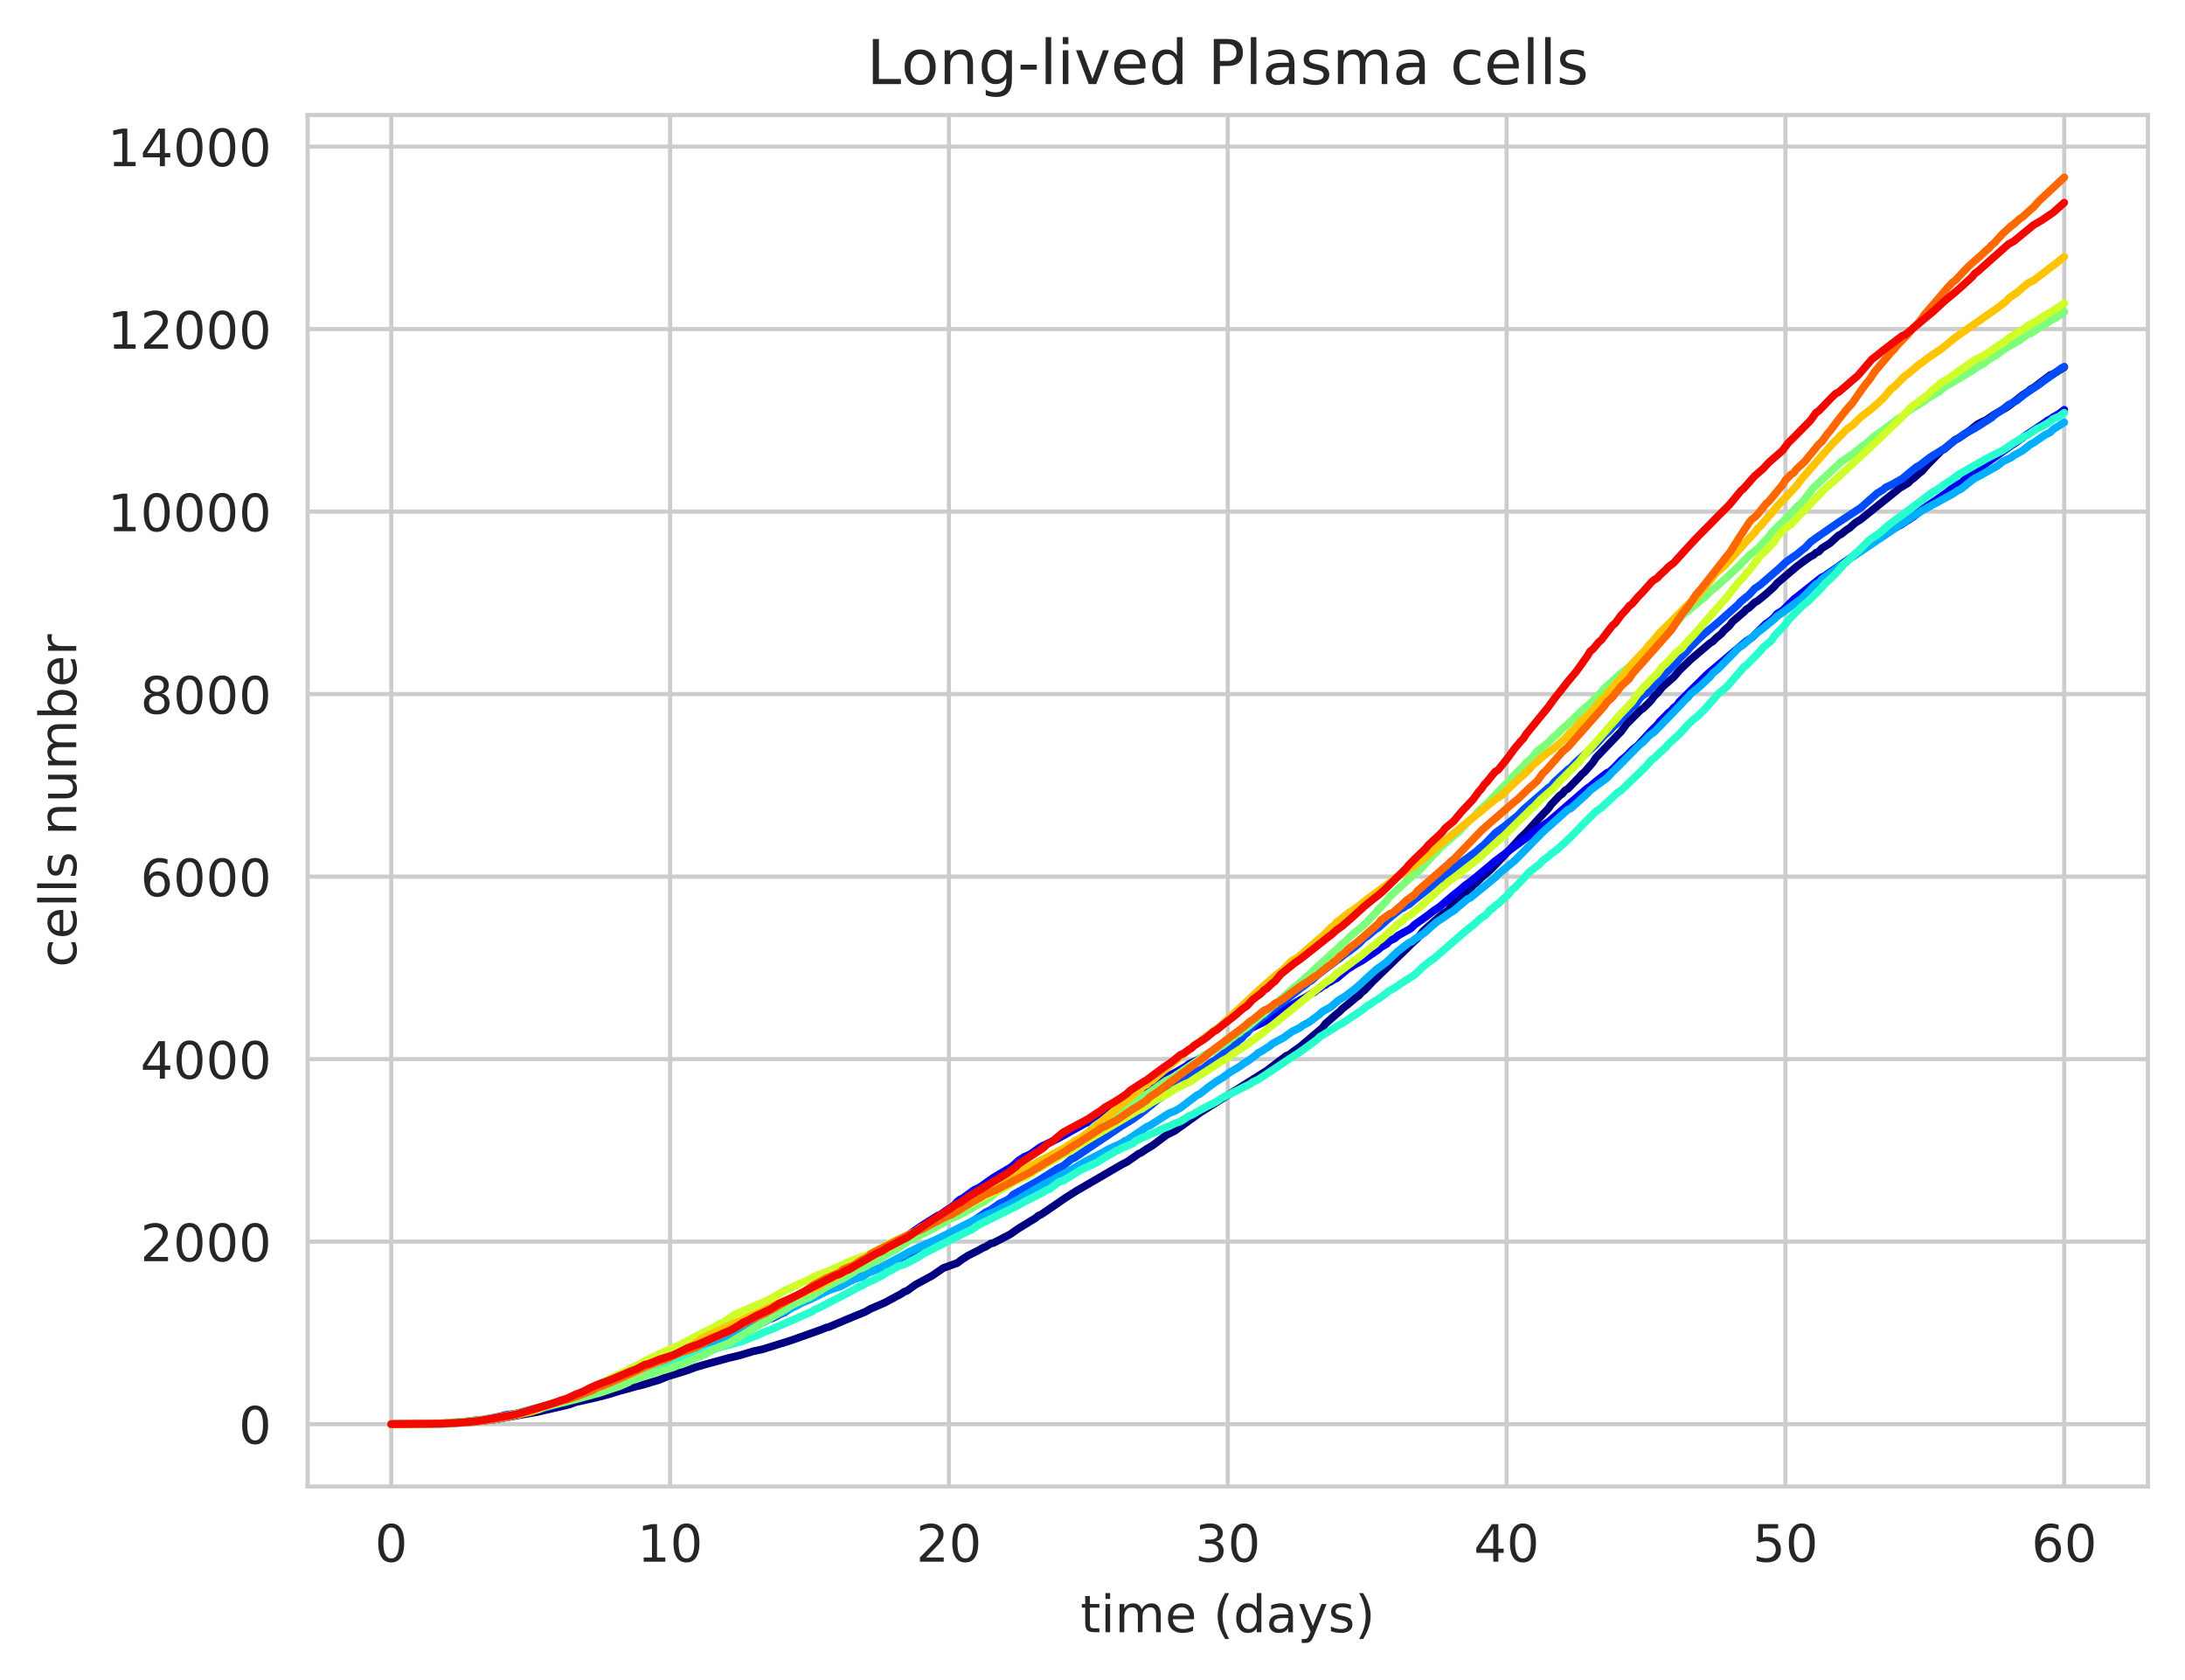 <?xml version="1.0" encoding="utf-8" standalone="no"?>
<!DOCTYPE svg PUBLIC "-//W3C//DTD SVG 1.1//EN"
  "http://www.w3.org/Graphics/SVG/1.1/DTD/svg11.dtd">
<!-- Created with matplotlib (https://matplotlib.org/) -->
<svg height="325.986pt" version="1.1" viewBox="0 0 424.011 325.986" width="424.011pt" xmlns="http://www.w3.org/2000/svg" xmlns:xlink="http://www.w3.org/1999/xlink">
 <defs>
  <style type="text/css">
*{stroke-linecap:butt;stroke-linejoin:round;white-space:pre;}
  </style>
 </defs>
 <g id="figure_1">
  <g id="patch_1">
   <path d="M 0 325.986 
L 424.011 325.986 
L 424.011 0 
L 0 0 
z
" style="fill:#ffffff;"/>
  </g>
  <g id="axes_1">
   <g id="patch_2">
    <path d="M 59.691 288.43 
L 416.811 288.43 
L 416.811 22.318 
L 59.691 22.318 
z
" style="fill:#ffffff;"/>
   </g>
   <g id="matplotlib.axis_1">
    <g id="xtick_1">
     <g id="line2d_1">
      <path clip-path="url(#p1987c38b2d)" d="M 75.923 288.43 
L 75.923 22.318 
" style="fill:none;stroke:#cccccc;stroke-linecap:round;stroke-width:0.8;"/>
     </g>
     <g id="text_1">
      <!-- 0 -->
      <defs>
       <path d="M 31.781 66.406 
Q 24.172 66.406 20.328 58.906 
Q 16.5 51.422 16.5 36.375 
Q 16.5 21.391 20.328 13.891 
Q 24.172 6.391 31.781 6.391 
Q 39.453 6.391 43.281 13.891 
Q 47.125 21.391 47.125 36.375 
Q 47.125 51.422 43.281 58.906 
Q 39.453 66.406 31.781 66.406 
z
M 31.781 74.219 
Q 44.047 74.219 50.516 64.516 
Q 56.984 54.828 56.984 36.375 
Q 56.984 17.969 50.516 8.266 
Q 44.047 -1.422 31.781 -1.422 
Q 19.531 -1.422 13.062 8.266 
Q 6.594 17.969 6.594 36.375 
Q 6.594 54.828 13.062 64.516 
Q 19.531 74.219 31.781 74.219 
z
" id="DejaVuSans-48"/>
      </defs>
      <g style="fill:#262626;" transform="translate(72.742 303.029)scale(0.1 -0.1)">
       <use xlink:href="#DejaVuSans-48"/>
      </g>
     </g>
    </g>
    <g id="xtick_2">
     <g id="line2d_2">
      <path clip-path="url(#p1987c38b2d)" d="M 130.032 288.43 
L 130.032 22.318 
" style="fill:none;stroke:#cccccc;stroke-linecap:round;stroke-width:0.8;"/>
     </g>
     <g id="text_2">
      <!-- 10 -->
      <defs>
       <path d="M 12.406 8.297 
L 28.516 8.297 
L 28.516 63.922 
L 10.984 60.406 
L 10.984 69.391 
L 28.422 72.906 
L 38.281 72.906 
L 38.281 8.297 
L 54.391 8.297 
L 54.391 0 
L 12.406 0 
z
" id="DejaVuSans-49"/>
      </defs>
      <g style="fill:#262626;" transform="translate(123.67 303.029)scale(0.1 -0.1)">
       <use xlink:href="#DejaVuSans-49"/>
       <use x="63.623" xlink:href="#DejaVuSans-48"/>
      </g>
     </g>
    </g>
    <g id="xtick_3">
     <g id="line2d_3">
      <path clip-path="url(#p1987c38b2d)" d="M 184.142 288.43 
L 184.142 22.318 
" style="fill:none;stroke:#cccccc;stroke-linecap:round;stroke-width:0.8;"/>
     </g>
     <g id="text_3">
      <!-- 20 -->
      <defs>
       <path d="M 19.188 8.297 
L 53.609 8.297 
L 53.609 0 
L 7.328 0 
L 7.328 8.297 
Q 12.938 14.109 22.625 23.891 
Q 32.328 33.688 34.812 36.531 
Q 39.547 41.844 41.422 45.531 
Q 43.312 49.219 43.312 52.781 
Q 43.312 58.594 39.234 62.25 
Q 35.156 65.922 28.609 65.922 
Q 23.969 65.922 18.812 64.312 
Q 13.672 62.703 7.812 59.422 
L 7.812 69.391 
Q 13.766 71.781 18.938 73 
Q 24.125 74.219 28.422 74.219 
Q 39.75 74.219 46.484 68.547 
Q 53.219 62.891 53.219 53.422 
Q 53.219 48.922 51.531 44.891 
Q 49.859 40.875 45.406 35.406 
Q 44.188 33.984 37.641 27.219 
Q 31.109 20.453 19.188 8.297 
z
" id="DejaVuSans-50"/>
      </defs>
      <g style="fill:#262626;" transform="translate(177.779 303.029)scale(0.1 -0.1)">
       <use xlink:href="#DejaVuSans-50"/>
       <use x="63.623" xlink:href="#DejaVuSans-48"/>
      </g>
     </g>
    </g>
    <g id="xtick_4">
     <g id="line2d_4">
      <path clip-path="url(#p1987c38b2d)" d="M 238.251 288.43 
L 238.251 22.318 
" style="fill:none;stroke:#cccccc;stroke-linecap:round;stroke-width:0.8;"/>
     </g>
     <g id="text_4">
      <!-- 30 -->
      <defs>
       <path d="M 40.578 39.312 
Q 47.656 37.797 51.625 33 
Q 55.609 28.219 55.609 21.188 
Q 55.609 10.406 48.188 4.484 
Q 40.766 -1.422 27.094 -1.422 
Q 22.516 -1.422 17.656 -0.516 
Q 12.797 0.391 7.625 2.203 
L 7.625 11.719 
Q 11.719 9.328 16.594 8.109 
Q 21.484 6.891 26.812 6.891 
Q 36.078 6.891 40.938 10.547 
Q 45.797 14.203 45.797 21.188 
Q 45.797 27.641 41.281 31.266 
Q 36.766 34.906 28.719 34.906 
L 20.219 34.906 
L 20.219 43.016 
L 29.109 43.016 
Q 36.375 43.016 40.234 45.922 
Q 44.094 48.828 44.094 54.297 
Q 44.094 59.906 40.109 62.906 
Q 36.141 65.922 28.719 65.922 
Q 24.656 65.922 20.016 65.031 
Q 15.375 64.156 9.812 62.312 
L 9.812 71.094 
Q 15.438 72.656 20.344 73.438 
Q 25.25 74.219 29.594 74.219 
Q 40.828 74.219 47.359 69.109 
Q 53.906 64.016 53.906 55.328 
Q 53.906 49.266 50.438 45.094 
Q 46.969 40.922 40.578 39.312 
z
" id="DejaVuSans-51"/>
      </defs>
      <g style="fill:#262626;" transform="translate(231.888 303.029)scale(0.1 -0.1)">
       <use xlink:href="#DejaVuSans-51"/>
       <use x="63.623" xlink:href="#DejaVuSans-48"/>
      </g>
     </g>
    </g>
    <g id="xtick_5">
     <g id="line2d_5">
      <path clip-path="url(#p1987c38b2d)" d="M 292.36 288.43 
L 292.36 22.318 
" style="fill:none;stroke:#cccccc;stroke-linecap:round;stroke-width:0.8;"/>
     </g>
     <g id="text_5">
      <!-- 40 -->
      <defs>
       <path d="M 37.797 64.312 
L 12.891 25.391 
L 37.797 25.391 
z
M 35.203 72.906 
L 47.609 72.906 
L 47.609 25.391 
L 58.016 25.391 
L 58.016 17.188 
L 47.609 17.188 
L 47.609 0 
L 37.797 0 
L 37.797 17.188 
L 4.891 17.188 
L 4.891 26.703 
z
" id="DejaVuSans-52"/>
      </defs>
      <g style="fill:#262626;" transform="translate(285.997 303.029)scale(0.1 -0.1)">
       <use xlink:href="#DejaVuSans-52"/>
       <use x="63.623" xlink:href="#DejaVuSans-48"/>
      </g>
     </g>
    </g>
    <g id="xtick_6">
     <g id="line2d_6">
      <path clip-path="url(#p1987c38b2d)" d="M 346.469 288.43 
L 346.469 22.318 
" style="fill:none;stroke:#cccccc;stroke-linecap:round;stroke-width:0.8;"/>
     </g>
     <g id="text_6">
      <!-- 50 -->
      <defs>
       <path d="M 10.797 72.906 
L 49.516 72.906 
L 49.516 64.594 
L 19.828 64.594 
L 19.828 46.734 
Q 21.969 47.469 24.109 47.828 
Q 26.266 48.188 28.422 48.188 
Q 40.625 48.188 47.75 41.5 
Q 54.891 34.812 54.891 23.391 
Q 54.891 11.625 47.562 5.094 
Q 40.234 -1.422 26.906 -1.422 
Q 22.312 -1.422 17.547 -0.641 
Q 12.797 0.141 7.719 1.703 
L 7.719 11.625 
Q 12.109 9.234 16.797 8.062 
Q 21.484 6.891 26.703 6.891 
Q 35.156 6.891 40.078 11.328 
Q 45.016 15.766 45.016 23.391 
Q 45.016 31 40.078 35.438 
Q 35.156 39.891 26.703 39.891 
Q 22.75 39.891 18.812 39.016 
Q 14.891 38.141 10.797 36.281 
z
" id="DejaVuSans-53"/>
      </defs>
      <g style="fill:#262626;" transform="translate(340.106 303.029)scale(0.1 -0.1)">
       <use xlink:href="#DejaVuSans-53"/>
       <use x="63.623" xlink:href="#DejaVuSans-48"/>
      </g>
     </g>
    </g>
    <g id="xtick_7">
     <g id="line2d_7">
      <path clip-path="url(#p1987c38b2d)" d="M 400.578 288.43 
L 400.578 22.318 
" style="fill:none;stroke:#cccccc;stroke-linecap:round;stroke-width:0.8;"/>
     </g>
     <g id="text_7">
      <!-- 60 -->
      <defs>
       <path d="M 33.016 40.375 
Q 26.375 40.375 22.484 35.828 
Q 18.609 31.297 18.609 23.391 
Q 18.609 15.531 22.484 10.953 
Q 26.375 6.391 33.016 6.391 
Q 39.656 6.391 43.531 10.953 
Q 47.406 15.531 47.406 23.391 
Q 47.406 31.297 43.531 35.828 
Q 39.656 40.375 33.016 40.375 
z
M 52.594 71.297 
L 52.594 62.312 
Q 48.875 64.062 45.094 64.984 
Q 41.312 65.922 37.594 65.922 
Q 27.828 65.922 22.672 59.328 
Q 17.531 52.734 16.797 39.406 
Q 19.672 43.656 24.016 45.922 
Q 28.375 48.188 33.594 48.188 
Q 44.578 48.188 50.953 41.516 
Q 57.328 34.859 57.328 23.391 
Q 57.328 12.156 50.688 5.359 
Q 44.047 -1.422 33.016 -1.422 
Q 20.359 -1.422 13.672 8.266 
Q 6.984 17.969 6.984 36.375 
Q 6.984 53.656 15.188 63.938 
Q 23.391 74.219 37.203 74.219 
Q 40.922 74.219 44.703 73.484 
Q 48.484 72.75 52.594 71.297 
z
" id="DejaVuSans-54"/>
      </defs>
      <g style="fill:#262626;" transform="translate(394.215 303.029)scale(0.1 -0.1)">
       <use xlink:href="#DejaVuSans-54"/>
       <use x="63.623" xlink:href="#DejaVuSans-48"/>
      </g>
     </g>
    </g>
    <g id="text_8">
     <!-- time (days) -->
     <defs>
      <path d="M 18.312 70.219 
L 18.312 54.688 
L 36.812 54.688 
L 36.812 47.703 
L 18.312 47.703 
L 18.312 18.016 
Q 18.312 11.328 20.141 9.422 
Q 21.969 7.516 27.594 7.516 
L 36.812 7.516 
L 36.812 0 
L 27.594 0 
Q 17.188 0 13.234 3.875 
Q 9.281 7.766 9.281 18.016 
L 9.281 47.703 
L 2.688 47.703 
L 2.688 54.688 
L 9.281 54.688 
L 9.281 70.219 
z
" id="DejaVuSans-116"/>
      <path d="M 9.422 54.688 
L 18.406 54.688 
L 18.406 0 
L 9.422 0 
z
M 9.422 75.984 
L 18.406 75.984 
L 18.406 64.594 
L 9.422 64.594 
z
" id="DejaVuSans-105"/>
      <path d="M 52 44.188 
Q 55.375 50.25 60.062 53.125 
Q 64.75 56 71.094 56 
Q 79.641 56 84.281 50.016 
Q 88.922 44.047 88.922 33.016 
L 88.922 0 
L 79.891 0 
L 79.891 32.719 
Q 79.891 40.578 77.094 44.375 
Q 74.312 48.188 68.609 48.188 
Q 61.625 48.188 57.562 43.547 
Q 53.516 38.922 53.516 30.906 
L 53.516 0 
L 44.484 0 
L 44.484 32.719 
Q 44.484 40.625 41.703 44.406 
Q 38.922 48.188 33.109 48.188 
Q 26.219 48.188 22.156 43.531 
Q 18.109 38.875 18.109 30.906 
L 18.109 0 
L 9.078 0 
L 9.078 54.688 
L 18.109 54.688 
L 18.109 46.188 
Q 21.188 51.219 25.484 53.609 
Q 29.781 56 35.688 56 
Q 41.656 56 45.828 52.969 
Q 50 49.953 52 44.188 
z
" id="DejaVuSans-109"/>
      <path d="M 56.203 29.594 
L 56.203 25.203 
L 14.891 25.203 
Q 15.484 15.922 20.484 11.062 
Q 25.484 6.203 34.422 6.203 
Q 39.594 6.203 44.453 7.469 
Q 49.312 8.734 54.109 11.281 
L 54.109 2.781 
Q 49.266 0.734 44.188 -0.344 
Q 39.109 -1.422 33.891 -1.422 
Q 20.797 -1.422 13.156 6.188 
Q 5.516 13.812 5.516 26.812 
Q 5.516 40.234 12.766 48.109 
Q 20.016 56 32.328 56 
Q 43.359 56 49.781 48.891 
Q 56.203 41.797 56.203 29.594 
z
M 47.219 32.234 
Q 47.125 39.594 43.094 43.984 
Q 39.062 48.391 32.422 48.391 
Q 24.906 48.391 20.391 44.141 
Q 15.875 39.891 15.188 32.172 
z
" id="DejaVuSans-101"/>
      <path id="DejaVuSans-32"/>
      <path d="M 31 75.875 
Q 24.469 64.656 21.281 53.656 
Q 18.109 42.672 18.109 31.391 
Q 18.109 20.125 21.312 9.062 
Q 24.516 -2 31 -13.188 
L 23.188 -13.188 
Q 15.875 -1.703 12.234 9.375 
Q 8.594 20.453 8.594 31.391 
Q 8.594 42.281 12.203 53.312 
Q 15.828 64.359 23.188 75.875 
z
" id="DejaVuSans-40"/>
      <path d="M 45.406 46.391 
L 45.406 75.984 
L 54.391 75.984 
L 54.391 0 
L 45.406 0 
L 45.406 8.203 
Q 42.578 3.328 38.25 0.953 
Q 33.938 -1.422 27.875 -1.422 
Q 17.969 -1.422 11.734 6.484 
Q 5.516 14.406 5.516 27.297 
Q 5.516 40.188 11.734 48.094 
Q 17.969 56 27.875 56 
Q 33.938 56 38.25 53.625 
Q 42.578 51.266 45.406 46.391 
z
M 14.797 27.297 
Q 14.797 17.391 18.875 11.75 
Q 22.953 6.109 30.078 6.109 
Q 37.203 6.109 41.297 11.75 
Q 45.406 17.391 45.406 27.297 
Q 45.406 37.203 41.297 42.844 
Q 37.203 48.484 30.078 48.484 
Q 22.953 48.484 18.875 42.844 
Q 14.797 37.203 14.797 27.297 
z
" id="DejaVuSans-100"/>
      <path d="M 34.281 27.484 
Q 23.391 27.484 19.188 25 
Q 14.984 22.516 14.984 16.5 
Q 14.984 11.719 18.141 8.906 
Q 21.297 6.109 26.703 6.109 
Q 34.188 6.109 38.703 11.406 
Q 43.219 16.703 43.219 25.484 
L 43.219 27.484 
z
M 52.203 31.203 
L 52.203 0 
L 43.219 0 
L 43.219 8.297 
Q 40.141 3.328 35.547 0.953 
Q 30.953 -1.422 24.312 -1.422 
Q 15.922 -1.422 10.953 3.297 
Q 6 8.016 6 15.922 
Q 6 25.141 12.172 29.828 
Q 18.359 34.516 30.609 34.516 
L 43.219 34.516 
L 43.219 35.406 
Q 43.219 41.609 39.141 45 
Q 35.062 48.391 27.688 48.391 
Q 23 48.391 18.547 47.266 
Q 14.109 46.141 10.016 43.891 
L 10.016 52.203 
Q 14.938 54.109 19.578 55.047 
Q 24.219 56 28.609 56 
Q 40.484 56 46.344 49.844 
Q 52.203 43.703 52.203 31.203 
z
" id="DejaVuSans-97"/>
      <path d="M 32.172 -5.078 
Q 28.375 -14.844 24.75 -17.812 
Q 21.141 -20.797 15.094 -20.797 
L 7.906 -20.797 
L 7.906 -13.281 
L 13.188 -13.281 
Q 16.891 -13.281 18.938 -11.516 
Q 21 -9.766 23.484 -3.219 
L 25.094 0.875 
L 2.984 54.688 
L 12.5 54.688 
L 29.594 11.922 
L 46.688 54.688 
L 56.203 54.688 
z
" id="DejaVuSans-121"/>
      <path d="M 44.281 53.078 
L 44.281 44.578 
Q 40.484 46.531 36.375 47.5 
Q 32.281 48.484 27.875 48.484 
Q 21.188 48.484 17.844 46.438 
Q 14.5 44.391 14.5 40.281 
Q 14.5 37.156 16.891 35.375 
Q 19.281 33.594 26.516 31.984 
L 29.594 31.297 
Q 39.156 29.25 43.188 25.516 
Q 47.219 21.781 47.219 15.094 
Q 47.219 7.469 41.188 3.016 
Q 35.156 -1.422 24.609 -1.422 
Q 20.219 -1.422 15.453 -0.562 
Q 10.688 0.297 5.422 2 
L 5.422 11.281 
Q 10.406 8.688 15.234 7.391 
Q 20.062 6.109 24.812 6.109 
Q 31.156 6.109 34.562 8.281 
Q 37.984 10.453 37.984 14.406 
Q 37.984 18.062 35.516 20.016 
Q 33.062 21.969 24.703 23.781 
L 21.578 24.516 
Q 13.234 26.266 9.516 29.906 
Q 5.812 33.547 5.812 39.891 
Q 5.812 47.609 11.281 51.797 
Q 16.75 56 26.812 56 
Q 31.781 56 36.172 55.266 
Q 40.578 54.547 44.281 53.078 
z
" id="DejaVuSans-115"/>
      <path d="M 8.016 75.875 
L 15.828 75.875 
Q 23.141 64.359 26.781 53.312 
Q 30.422 42.281 30.422 31.391 
Q 30.422 20.453 26.781 9.375 
Q 23.141 -1.703 15.828 -13.188 
L 8.016 -13.188 
Q 14.5 -2 17.703 9.062 
Q 20.906 20.125 20.906 31.391 
Q 20.906 42.672 17.703 53.656 
Q 14.5 64.656 8.016 75.875 
z
" id="DejaVuSans-41"/>
     </defs>
     <g style="fill:#262626;" transform="translate(209.662 316.707)scale(0.1 -0.1)">
      <use xlink:href="#DejaVuSans-116"/>
      <use x="39.209" xlink:href="#DejaVuSans-105"/>
      <use x="66.992" xlink:href="#DejaVuSans-109"/>
      <use x="164.404" xlink:href="#DejaVuSans-101"/>
      <use x="225.928" xlink:href="#DejaVuSans-32"/>
      <use x="257.715" xlink:href="#DejaVuSans-40"/>
      <use x="296.729" xlink:href="#DejaVuSans-100"/>
      <use x="360.205" xlink:href="#DejaVuSans-97"/>
      <use x="421.484" xlink:href="#DejaVuSans-121"/>
      <use x="480.664" xlink:href="#DejaVuSans-115"/>
      <use x="532.764" xlink:href="#DejaVuSans-41"/>
     </g>
    </g>
   </g>
   <g id="matplotlib.axis_2">
    <g id="ytick_1">
     <g id="line2d_8">
      <path clip-path="url(#p1987c38b2d)" d="M 59.691 276.334 
L 416.811 276.334 
" style="fill:none;stroke:#cccccc;stroke-linecap:round;stroke-width:0.8;"/>
     </g>
     <g id="text_9">
      <!-- 0 -->
      <g style="fill:#262626;" transform="translate(46.328 280.133)scale(0.1 -0.1)">
       <use xlink:href="#DejaVuSans-48"/>
      </g>
     </g>
    </g>
    <g id="ytick_2">
     <g id="line2d_9">
      <path clip-path="url(#p1987c38b2d)" d="M 59.691 240.922 
L 416.811 240.922 
" style="fill:none;stroke:#cccccc;stroke-linecap:round;stroke-width:0.8;"/>
     </g>
     <g id="text_10">
      <!-- 2000 -->
      <g style="fill:#262626;" transform="translate(27.241 244.721)scale(0.1 -0.1)">
       <use xlink:href="#DejaVuSans-50"/>
       <use x="63.623" xlink:href="#DejaVuSans-48"/>
       <use x="127.246" xlink:href="#DejaVuSans-48"/>
       <use x="190.869" xlink:href="#DejaVuSans-48"/>
      </g>
     </g>
    </g>
    <g id="ytick_3">
     <g id="line2d_10">
      <path clip-path="url(#p1987c38b2d)" d="M 59.691 205.509 
L 416.811 205.509 
" style="fill:none;stroke:#cccccc;stroke-linecap:round;stroke-width:0.8;"/>
     </g>
     <g id="text_11">
      <!-- 4000 -->
      <g style="fill:#262626;" transform="translate(27.241 209.308)scale(0.1 -0.1)">
       <use xlink:href="#DejaVuSans-52"/>
       <use x="63.623" xlink:href="#DejaVuSans-48"/>
       <use x="127.246" xlink:href="#DejaVuSans-48"/>
       <use x="190.869" xlink:href="#DejaVuSans-48"/>
      </g>
     </g>
    </g>
    <g id="ytick_4">
     <g id="line2d_11">
      <path clip-path="url(#p1987c38b2d)" d="M 59.691 170.097 
L 416.811 170.097 
" style="fill:none;stroke:#cccccc;stroke-linecap:round;stroke-width:0.8;"/>
     </g>
     <g id="text_12">
      <!-- 6000 -->
      <g style="fill:#262626;" transform="translate(27.241 173.896)scale(0.1 -0.1)">
       <use xlink:href="#DejaVuSans-54"/>
       <use x="63.623" xlink:href="#DejaVuSans-48"/>
       <use x="127.246" xlink:href="#DejaVuSans-48"/>
       <use x="190.869" xlink:href="#DejaVuSans-48"/>
      </g>
     </g>
    </g>
    <g id="ytick_5">
     <g id="line2d_12">
      <path clip-path="url(#p1987c38b2d)" d="M 59.691 134.684 
L 416.811 134.684 
" style="fill:none;stroke:#cccccc;stroke-linecap:round;stroke-width:0.8;"/>
     </g>
     <g id="text_13">
      <!-- 8000 -->
      <defs>
       <path d="M 31.781 34.625 
Q 24.75 34.625 20.719 30.859 
Q 16.703 27.094 16.703 20.516 
Q 16.703 13.922 20.719 10.156 
Q 24.75 6.391 31.781 6.391 
Q 38.812 6.391 42.859 10.172 
Q 46.922 13.969 46.922 20.516 
Q 46.922 27.094 42.891 30.859 
Q 38.875 34.625 31.781 34.625 
z
M 21.922 38.812 
Q 15.578 40.375 12.031 44.719 
Q 8.5 49.078 8.5 55.328 
Q 8.5 64.062 14.719 69.141 
Q 20.953 74.219 31.781 74.219 
Q 42.672 74.219 48.875 69.141 
Q 55.078 64.062 55.078 55.328 
Q 55.078 49.078 51.531 44.719 
Q 48 40.375 41.703 38.812 
Q 48.828 37.156 52.797 32.312 
Q 56.781 27.484 56.781 20.516 
Q 56.781 9.906 50.312 4.234 
Q 43.844 -1.422 31.781 -1.422 
Q 19.734 -1.422 13.25 4.234 
Q 6.781 9.906 6.781 20.516 
Q 6.781 27.484 10.781 32.312 
Q 14.797 37.156 21.922 38.812 
z
M 18.312 54.391 
Q 18.312 48.734 21.844 45.562 
Q 25.391 42.391 31.781 42.391 
Q 38.141 42.391 41.719 45.562 
Q 45.312 48.734 45.312 54.391 
Q 45.312 60.062 41.719 63.234 
Q 38.141 66.406 31.781 66.406 
Q 25.391 66.406 21.844 63.234 
Q 18.312 60.062 18.312 54.391 
z
" id="DejaVuSans-56"/>
      </defs>
      <g style="fill:#262626;" transform="translate(27.241 138.484)scale(0.1 -0.1)">
       <use xlink:href="#DejaVuSans-56"/>
       <use x="63.623" xlink:href="#DejaVuSans-48"/>
       <use x="127.246" xlink:href="#DejaVuSans-48"/>
       <use x="190.869" xlink:href="#DejaVuSans-48"/>
      </g>
     </g>
    </g>
    <g id="ytick_6">
     <g id="line2d_13">
      <path clip-path="url(#p1987c38b2d)" d="M 59.691 99.272 
L 416.811 99.272 
" style="fill:none;stroke:#cccccc;stroke-linecap:round;stroke-width:0.8;"/>
     </g>
     <g id="text_14">
      <!-- 10000 -->
      <g style="fill:#262626;" transform="translate(20.878 103.071)scale(0.1 -0.1)">
       <use xlink:href="#DejaVuSans-49"/>
       <use x="63.623" xlink:href="#DejaVuSans-48"/>
       <use x="127.246" xlink:href="#DejaVuSans-48"/>
       <use x="190.869" xlink:href="#DejaVuSans-48"/>
       <use x="254.492" xlink:href="#DejaVuSans-48"/>
      </g>
     </g>
    </g>
    <g id="ytick_7">
     <g id="line2d_14">
      <path clip-path="url(#p1987c38b2d)" d="M 59.691 63.86 
L 416.811 63.86 
" style="fill:none;stroke:#cccccc;stroke-linecap:round;stroke-width:0.8;"/>
     </g>
     <g id="text_15">
      <!-- 12000 -->
      <g style="fill:#262626;" transform="translate(20.878 67.659)scale(0.1 -0.1)">
       <use xlink:href="#DejaVuSans-49"/>
       <use x="63.623" xlink:href="#DejaVuSans-50"/>
       <use x="127.246" xlink:href="#DejaVuSans-48"/>
       <use x="190.869" xlink:href="#DejaVuSans-48"/>
       <use x="254.492" xlink:href="#DejaVuSans-48"/>
      </g>
     </g>
    </g>
    <g id="ytick_8">
     <g id="line2d_15">
      <path clip-path="url(#p1987c38b2d)" d="M 59.691 28.447 
L 416.811 28.447 
" style="fill:none;stroke:#cccccc;stroke-linecap:round;stroke-width:0.8;"/>
     </g>
     <g id="text_16">
      <!-- 14000 -->
      <g style="fill:#262626;" transform="translate(20.878 32.246)scale(0.1 -0.1)">
       <use xlink:href="#DejaVuSans-49"/>
       <use x="63.623" xlink:href="#DejaVuSans-52"/>
       <use x="127.246" xlink:href="#DejaVuSans-48"/>
       <use x="190.869" xlink:href="#DejaVuSans-48"/>
       <use x="254.492" xlink:href="#DejaVuSans-48"/>
      </g>
     </g>
    </g>
    <g id="text_17">
     <!-- cells number -->
     <defs>
      <path d="M 48.781 52.594 
L 48.781 44.188 
Q 44.969 46.297 41.141 47.344 
Q 37.312 48.391 33.406 48.391 
Q 24.656 48.391 19.812 42.844 
Q 14.984 37.312 14.984 27.297 
Q 14.984 17.281 19.812 11.734 
Q 24.656 6.203 33.406 6.203 
Q 37.312 6.203 41.141 7.25 
Q 44.969 8.297 48.781 10.406 
L 48.781 2.094 
Q 45.016 0.344 40.984 -0.531 
Q 36.969 -1.422 32.422 -1.422 
Q 20.062 -1.422 12.781 6.344 
Q 5.516 14.109 5.516 27.297 
Q 5.516 40.672 12.859 48.328 
Q 20.219 56 33.016 56 
Q 37.156 56 41.109 55.141 
Q 45.062 54.297 48.781 52.594 
z
" id="DejaVuSans-99"/>
      <path d="M 9.422 75.984 
L 18.406 75.984 
L 18.406 0 
L 9.422 0 
z
" id="DejaVuSans-108"/>
      <path d="M 54.891 33.016 
L 54.891 0 
L 45.906 0 
L 45.906 32.719 
Q 45.906 40.484 42.875 44.328 
Q 39.844 48.188 33.797 48.188 
Q 26.516 48.188 22.312 43.547 
Q 18.109 38.922 18.109 30.906 
L 18.109 0 
L 9.078 0 
L 9.078 54.688 
L 18.109 54.688 
L 18.109 46.188 
Q 21.344 51.125 25.703 53.562 
Q 30.078 56 35.797 56 
Q 45.219 56 50.047 50.172 
Q 54.891 44.344 54.891 33.016 
z
" id="DejaVuSans-110"/>
      <path d="M 8.5 21.578 
L 8.5 54.688 
L 17.484 54.688 
L 17.484 21.922 
Q 17.484 14.156 20.5 10.266 
Q 23.531 6.391 29.594 6.391 
Q 36.859 6.391 41.078 11.031 
Q 45.312 15.672 45.312 23.688 
L 45.312 54.688 
L 54.297 54.688 
L 54.297 0 
L 45.312 0 
L 45.312 8.406 
Q 42.047 3.422 37.719 1 
Q 33.406 -1.422 27.688 -1.422 
Q 18.266 -1.422 13.375 4.438 
Q 8.5 10.297 8.5 21.578 
z
M 31.109 56 
z
" id="DejaVuSans-117"/>
      <path d="M 48.688 27.297 
Q 48.688 37.203 44.609 42.844 
Q 40.531 48.484 33.406 48.484 
Q 26.266 48.484 22.188 42.844 
Q 18.109 37.203 18.109 27.297 
Q 18.109 17.391 22.188 11.75 
Q 26.266 6.109 33.406 6.109 
Q 40.531 6.109 44.609 11.75 
Q 48.688 17.391 48.688 27.297 
z
M 18.109 46.391 
Q 20.953 51.266 25.266 53.625 
Q 29.594 56 35.594 56 
Q 45.562 56 51.781 48.094 
Q 58.016 40.188 58.016 27.297 
Q 58.016 14.406 51.781 6.484 
Q 45.562 -1.422 35.594 -1.422 
Q 29.594 -1.422 25.266 0.953 
Q 20.953 3.328 18.109 8.203 
L 18.109 0 
L 9.078 0 
L 9.078 75.984 
L 18.109 75.984 
z
" id="DejaVuSans-98"/>
      <path d="M 41.109 46.297 
Q 39.594 47.172 37.812 47.578 
Q 36.031 48 33.891 48 
Q 26.266 48 22.188 43.047 
Q 18.109 38.094 18.109 28.812 
L 18.109 0 
L 9.078 0 
L 9.078 54.688 
L 18.109 54.688 
L 18.109 46.188 
Q 20.953 51.172 25.484 53.578 
Q 30.031 56 36.531 56 
Q 37.453 56 38.578 55.875 
Q 39.703 55.766 41.062 55.516 
z
" id="DejaVuSans-114"/>
     </defs>
     <g style="fill:#262626;" transform="translate(14.798 187.686)rotate(-90)scale(0.1 -0.1)">
      <use xlink:href="#DejaVuSans-99"/>
      <use x="54.98" xlink:href="#DejaVuSans-101"/>
      <use x="116.504" xlink:href="#DejaVuSans-108"/>
      <use x="144.287" xlink:href="#DejaVuSans-108"/>
      <use x="172.07" xlink:href="#DejaVuSans-115"/>
      <use x="224.17" xlink:href="#DejaVuSans-32"/>
      <use x="255.957" xlink:href="#DejaVuSans-110"/>
      <use x="319.336" xlink:href="#DejaVuSans-117"/>
      <use x="382.715" xlink:href="#DejaVuSans-109"/>
      <use x="480.127" xlink:href="#DejaVuSans-98"/>
      <use x="543.604" xlink:href="#DejaVuSans-101"/>
      <use x="605.127" xlink:href="#DejaVuSans-114"/>
     </g>
    </g>
   </g>
   <g id="line2d_16">
    <path clip-path="url(#p1987c38b2d)" d="M 75.923 276.334 
L 85.122 276.228 
L 87.827 276.069 
L 89.992 275.856 
L 92.156 275.75 
L 93.779 275.644 
L 94.862 275.52 
L 95.944 275.431 
L 104.06 274.015 
L 110.553 272.51 
L 111.635 272.085 
L 114.882 271.359 
L 116.505 270.969 
L 118.128 270.544 
L 120.293 269.871 
L 121.375 269.588 
L 123.539 268.986 
L 124.622 268.738 
L 127.868 267.764 
L 128.95 267.322 
L 129.491 267.074 
L 130.574 266.773 
L 133.279 265.923 
L 134.902 265.321 
L 136.526 264.843 
L 137.608 264.542 
L 139.231 264.099 
L 141.395 263.497 
L 143.56 262.984 
L 146.265 262.169 
L 147.888 261.833 
L 153.299 260.151 
L 155.464 259.389 
L 159.251 258.044 
L 160.334 257.601 
L 160.875 257.477 
L 164.121 256.096 
L 167.909 254.538 
L 168.991 253.936 
L 171.696 252.767 
L 174.943 251.014 
L 175.484 250.642 
L 176.025 250.448 
L 177.648 249.279 
L 180.895 247.526 
L 183.059 246.039 
L 185.765 245.065 
L 186.847 244.268 
L 187.929 243.595 
L 190.094 242.498 
L 190.635 242.161 
L 191.176 241.966 
L 192.258 241.294 
L 192.799 241.17 
L 196.046 239.487 
L 197.669 238.354 
L 200.915 236.371 
L 201.456 235.911 
L 201.998 235.681 
L 203.08 234.955 
L 206.867 232.352 
L 209.032 230.989 
L 210.655 230.05 
L 215.525 227.217 
L 217.689 225.96 
L 218.771 225.411 
L 220.936 223.888 
L 221.477 223.64 
L 222.559 222.914 
L 223.641 222.277 
L 225.806 220.648 
L 226.347 220.241 
L 227.97 219.426 
L 230.134 217.886 
L 232.84 215.921 
L 245.826 207.74 
L 249.614 204.854 
L 250.155 204.659 
L 251.237 203.845 
L 252.319 203.084 
L 256.648 199.418 
L 257.189 198.657 
L 259.353 196.762 
L 259.894 196.337 
L 260.435 195.771 
L 262.059 194.478 
L 263.141 193.54 
L 263.682 193.186 
L 264.223 192.584 
L 264.764 192.159 
L 266.387 190.441 
L 272.88 184.156 
L 273.963 183.075 
L 275.045 182.084 
L 276.127 180.721 
L 277.209 179.729 
L 279.915 177.374 
L 280.997 176.684 
L 281.538 175.958 
L 282.62 174.966 
L 283.702 173.992 
L 285.326 172.469 
L 285.867 171.761 
L 286.408 171.354 
L 287.49 170.292 
L 289.113 168.893 
L 290.195 167.795 
L 292.901 164.927 
L 295.065 162.554 
L 296.147 161.527 
L 298.853 158.57 
L 300.476 156.87 
L 301.017 156.091 
L 302.64 154.391 
L 303.182 154.002 
L 303.723 153.347 
L 304.264 153.063 
L 306.428 150.832 
L 306.969 150.213 
L 307.51 149.77 
L 309.134 147.911 
L 309.675 147.061 
L 314.003 142.528 
L 314.544 141.997 
L 315.627 140.51 
L 318.332 137.801 
L 318.873 137.429 
L 319.955 136.384 
L 320.496 135.8 
L 321.038 135.039 
L 321.579 134.543 
L 322.661 133.233 
L 324.825 131.338 
L 325.907 130.063 
L 328.072 127.974 
L 331.859 124.769 
L 332.4 124.45 
L 332.942 123.866 
L 334.024 122.981 
L 334.565 122.343 
L 335.647 121.369 
L 336.188 120.643 
L 338.352 118.802 
L 338.894 118.235 
L 339.435 117.917 
L 340.517 116.89 
L 341.058 116.606 
L 342.681 115.296 
L 344.304 113.826 
L 344.846 113.171 
L 348.633 109.949 
L 350.256 108.727 
L 351.339 107.983 
L 351.88 107.718 
L 352.421 107.24 
L 352.962 107.027 
L 353.503 106.408 
L 355.126 105.398 
L 356.75 103.911 
L 357.291 103.645 
L 358.373 102.778 
L 358.914 102.459 
L 359.996 101.468 
L 361.078 100.795 
L 368.654 94.704 
L 369.736 94.049 
L 370.277 93.73 
L 370.818 93.163 
L 371.359 92.792 
L 372.441 91.818 
L 372.982 91.41 
L 374.064 90.171 
L 376.77 87.409 
L 377.311 87.143 
L 379.475 85.284 
L 380.016 85.072 
L 382.181 83.584 
L 383.804 82.274 
L 385.427 81.495 
L 387.051 80.397 
L 389.215 79.158 
L 390.297 78.396 
L 391.92 77.104 
L 392.462 76.661 
L 393.544 75.971 
L 394.085 75.493 
L 394.626 75.227 
L 397.872 72.766 
L 398.414 72.589 
L 400.578 71.243 
L 400.578 71.243 
" style="fill:none;stroke:#000080;stroke-linecap:round;stroke-width:1.5;"/>
   </g>
   <g id="line2d_17">
    <path clip-path="url(#p1987c38b2d)" d="M 75.923 276.334 
L 86.204 276.228 
L 88.91 276.051 
L 96.485 275.254 
L 99.19 274.634 
L 100.272 274.457 
L 101.896 274.05 
L 104.06 273.519 
L 108.389 272.297 
L 110.012 271.801 
L 112.718 271.111 
L 113.259 270.774 
L 114.882 270.172 
L 115.423 269.783 
L 118.67 268.543 
L 120.834 267.552 
L 122.457 267.074 
L 123.539 266.613 
L 124.622 266.295 
L 125.163 265.941 
L 131.115 263.904 
L 131.656 263.586 
L 132.738 263.232 
L 133.82 262.683 
L 135.443 261.974 
L 137.067 261.39 
L 140.854 259.602 
L 141.936 259.265 
L 143.019 258.894 
L 144.642 258.345 
L 147.347 256.857 
L 148.43 256.45 
L 148.971 256.078 
L 150.053 255.706 
L 151.676 254.874 
L 152.217 254.662 
L 154.382 253.228 
L 155.464 252.466 
L 157.087 251.9 
L 158.169 251.191 
L 158.71 251.032 
L 161.416 249.385 
L 161.957 249.19 
L 165.744 246.659 
L 166.286 246.411 
L 167.909 245.348 
L 168.991 244.675 
L 170.073 243.896 
L 171.696 242.816 
L 172.779 242.073 
L 178.731 237.912 
L 181.977 235.875 
L 182.518 235.663 
L 183.6 234.884 
L 184.683 234.193 
L 185.224 233.786 
L 185.765 233.166 
L 186.306 232.741 
L 186.847 232.494 
L 189.011 230.9 
L 190.094 230.387 
L 192.799 228.492 
L 196.046 226.562 
L 196.587 226.172 
L 197.669 225.181 
L 198.751 224.49 
L 199.833 224.012 
L 201.998 222.507 
L 205.244 220.949 
L 210.655 217.921 
L 212.278 217.426 
L 216.607 215.106 
L 217.148 214.699 
L 218.23 214.15 
L 222.559 211.228 
L 223.641 210.662 
L 224.723 210.06 
L 226.347 209.015 
L 228.511 207.864 
L 230.134 206.908 
L 230.675 206.483 
L 232.299 205.704 
L 237.168 202.8 
L 237.71 202.588 
L 241.497 200.162 
L 247.449 197.205 
L 248.531 196.408 
L 249.072 196.125 
L 250.155 195.346 
L 252.319 194.053 
L 253.401 193.487 
L 254.483 192.779 
L 255.024 192.548 
L 255.566 192.088 
L 256.107 191.805 
L 256.648 191.362 
L 257.189 191.114 
L 257.73 190.689 
L 258.271 190.459 
L 258.812 190.087 
L 259.353 189.857 
L 261.518 188.033 
L 263.141 187.024 
L 264.223 186.457 
L 267.47 184.262 
L 268.011 183.784 
L 269.093 183.164 
L 269.634 182.58 
L 270.716 182.049 
L 271.257 181.553 
L 272.339 180.951 
L 273.422 180.366 
L 273.963 179.995 
L 274.504 179.428 
L 276.668 177.905 
L 278.291 176.666 
L 279.374 175.94 
L 282.079 173.638 
L 283.161 172.788 
L 284.243 171.85 
L 285.326 171.071 
L 286.408 170.221 
L 287.49 169.3 
L 289.113 167.954 
L 290.195 167.034 
L 293.442 164.608 
L 298.853 160.606 
L 299.935 159.81 
L 300.476 159.473 
L 308.051 152.922 
L 308.592 152.585 
L 309.675 151.647 
L 310.757 150.797 
L 311.839 149.965 
L 312.38 149.752 
L 313.462 148.725 
L 314.544 147.557 
L 315.627 146.672 
L 316.709 145.538 
L 317.791 144.671 
L 320.496 141.731 
L 321.579 140.687 
L 322.12 139.979 
L 323.202 138.916 
L 323.743 138.332 
L 324.284 137.925 
L 324.825 137.287 
L 325.366 136.898 
L 325.907 136.154 
L 331.318 130.807 
L 338.894 124.397 
L 339.976 123.707 
L 342.681 121.033 
L 343.763 120.272 
L 344.304 119.776 
L 344.846 119.103 
L 345.928 118.448 
L 348.092 116.305 
L 353.503 112.02 
L 354.044 111.79 
L 362.702 105.735 
L 363.784 104.938 
L 368.112 102.229 
L 369.195 101.645 
L 371.359 100.21 
L 372.982 98.847 
L 375.688 97.041 
L 377.852 95.518 
L 378.934 94.633 
L 380.016 93.96 
L 380.558 93.73 
L 381.64 92.685 
L 382.722 92.03 
L 383.263 91.57 
L 383.804 91.304 
L 384.345 90.667 
L 390.297 86.453 
L 391.379 85.744 
L 393.003 84.558 
L 396.79 82.008 
L 397.331 81.583 
L 397.872 81.336 
L 398.414 80.946 
L 399.496 80.344 
L 400.578 79.512 
L 400.578 79.512 
" style="fill:none;stroke:#0000f1;stroke-linecap:round;stroke-width:1.5;"/>
   </g>
   <g id="line2d_18">
    <path clip-path="url(#p1987c38b2d)" d="M 75.923 276.334 
L 85.663 276.228 
L 89.451 275.998 
L 92.697 275.52 
L 93.779 275.449 
L 95.403 275.148 
L 97.026 274.847 
L 98.108 274.528 
L 99.731 274.333 
L 100.814 274.103 
L 101.896 273.82 
L 111.094 271.341 
L 112.176 270.898 
L 114.341 270.385 
L 114.882 270.084 
L 115.964 269.836 
L 118.128 269.181 
L 121.375 268.065 
L 121.916 267.8 
L 122.998 267.446 
L 123.539 267.127 
L 124.622 266.667 
L 130.574 264.436 
L 133.82 262.7 
L 134.902 262.329 
L 139.772 259.85 
L 141.395 259.212 
L 146.265 257.371 
L 147.888 256.45 
L 148.971 255.954 
L 150.594 255.157 
L 153.84 253.546 
L 155.464 252.82 
L 157.087 251.97 
L 158.169 251.51 
L 159.792 250.625 
L 160.875 250.023 
L 162.498 249.279 
L 171.155 245.862 
L 171.696 245.508 
L 174.402 244.445 
L 176.025 243.56 
L 177.107 243.117 
L 177.648 242.993 
L 180.354 241.541 
L 181.436 241.099 
L 181.977 240.886 
L 182.518 240.55 
L 183.059 240.408 
L 184.683 239.399 
L 185.765 238.726 
L 187.388 237.912 
L 188.47 237.168 
L 189.552 236.442 
L 190.635 235.681 
L 191.176 235.273 
L 192.258 234.742 
L 193.34 233.981 
L 193.881 233.574 
L 195.504 232.812 
L 196.046 232.44 
L 196.587 231.803 
L 199.833 230.015 
L 201.456 229.112 
L 205.244 226.721 
L 206.326 226.208 
L 207.95 224.88 
L 208.491 224.667 
L 217.689 218.47 
L 219.854 217.142 
L 222.018 215.549 
L 224.723 213.335 
L 225.806 212.627 
L 229.593 209.67 
L 230.134 209.263 
L 230.675 208.997 
L 231.216 208.555 
L 231.758 208.289 
L 232.299 207.9 
L 233.381 207.368 
L 235.004 206.147 
L 235.545 205.863 
L 238.251 203.863 
L 238.792 203.544 
L 239.874 202.428 
L 240.415 201.844 
L 240.956 201.472 
L 241.497 200.817 
L 242.038 200.392 
L 243.12 199.011 
L 244.203 197.984 
L 245.285 197.258 
L 246.367 196.373 
L 248.531 194.779 
L 249.072 194.478 
L 250.155 193.504 
L 252.319 191.805 
L 253.401 191.026 
L 253.942 190.565 
L 254.483 190.264 
L 255.566 189.273 
L 259.353 186.387 
L 259.894 186.032 
L 260.976 185.147 
L 262.059 184.403 
L 263.682 183.111 
L 264.764 182.013 
L 265.305 181.694 
L 266.928 180.331 
L 267.47 180.012 
L 269.634 178.1 
L 271.798 176.383 
L 272.339 176.152 
L 272.88 175.745 
L 273.422 175.497 
L 274.504 174.577 
L 276.127 173.302 
L 283.702 167.246 
L 286.408 165.263 
L 287.49 164.307 
L 288.031 163.882 
L 290.195 161.616 
L 291.278 160.819 
L 292.36 160.022 
L 293.442 159.137 
L 294.524 158.269 
L 295.606 157.118 
L 300.476 152.869 
L 301.017 152.532 
L 301.558 151.806 
L 304.264 149.327 
L 304.805 148.956 
L 305.887 147.822 
L 309.675 144.476 
L 311.298 142.705 
L 312.38 141.767 
L 312.921 141.129 
L 314.003 140.191 
L 314.544 139.501 
L 315.086 139.04 
L 316.709 137.252 
L 317.25 136.88 
L 318.332 135.357 
L 318.873 134.879 
L 319.414 134.578 
L 319.955 134.065 
L 321.038 132.843 
L 322.661 131.338 
L 323.202 130.63 
L 325.366 128.505 
L 325.907 127.797 
L 327.531 126.185 
L 328.072 125.513 
L 329.695 123.937 
L 330.777 122.945 
L 333.483 120.697 
L 337.27 117.332 
L 337.811 116.713 
L 339.435 115.385 
L 340.517 114.198 
L 341.599 113.472 
L 345.387 110.179 
L 346.469 109.152 
L 348.092 107.966 
L 348.633 107.612 
L 349.715 106.709 
L 350.256 106.319 
L 351.339 105.168 
L 352.962 104 
L 356.75 101.379 
L 361.078 98.528 
L 364.325 95.678 
L 365.407 95.022 
L 365.948 94.562 
L 367.03 94.066 
L 369.195 92.845 
L 370.277 91.924 
L 371.9 90.614 
L 372.441 90.348 
L 374.606 88.684 
L 377.311 87.037 
L 378.393 86.152 
L 379.475 85.373 
L 380.558 84.664 
L 381.099 84.239 
L 383.263 83.089 
L 386.51 81.017 
L 387.051 80.521 
L 388.674 79.406 
L 389.756 78.556 
L 391.379 77.706 
L 393.003 76.396 
L 394.085 75.67 
L 395.708 74.607 
L 396.79 73.775 
L 397.872 73.031 
L 398.955 72.235 
L 400.037 71.438 
L 400.578 71.155 
L 400.578 71.155 
" style="fill:none;stroke:#004cff;stroke-linecap:round;stroke-width:1.5;"/>
   </g>
   <g id="line2d_19">
    <path clip-path="url(#p1987c38b2d)" d="M 75.923 276.334 
L 87.286 276.228 
L 91.074 275.998 
L 92.156 275.856 
L 93.779 275.679 
L 95.403 275.484 
L 96.485 275.236 
L 98.108 274.971 
L 101.896 274.139 
L 110.012 271.961 
L 110.553 271.571 
L 115.964 269.677 
L 116.505 269.553 
L 117.046 269.234 
L 122.457 267.605 
L 123.539 267.109 
L 125.163 266.631 
L 127.327 265.817 
L 129.491 264.949 
L 131.115 264.223 
L 131.656 263.904 
L 132.738 263.515 
L 133.82 262.842 
L 141.395 259.46 
L 143.56 258.592 
L 147.888 256.68 
L 150.053 255.512 
L 151.135 255.016 
L 152.217 254.52 
L 153.299 254.007 
L 153.84 253.652 
L 154.382 253.493 
L 155.464 252.856 
L 157.087 252.201 
L 160.875 250.341 
L 163.039 249.633 
L 165.744 248.217 
L 167.368 247.739 
L 168.45 247.013 
L 170.073 246.375 
L 175.484 243.454 
L 176.566 242.834 
L 179.272 241.577 
L 181.436 240.621 
L 183.6 239.576 
L 184.683 238.974 
L 189.011 236.761 
L 191.176 235.893 
L 191.717 235.539 
L 192.799 235.273 
L 194.422 234.37 
L 195.504 233.857 
L 197.669 232.706 
L 199.292 231.697 
L 201.456 230.44 
L 207.95 226.934 
L 210.655 225.34 
L 213.902 223.676 
L 214.984 223.038 
L 217.689 221.799 
L 218.23 221.409 
L 218.771 221.197 
L 222.559 218.63 
L 223.1 218.417 
L 226.888 215.991 
L 227.97 215.584 
L 229.052 214.964 
L 232.299 212.503 
L 232.84 212.255 
L 234.463 210.963 
L 236.086 209.812 
L 237.168 209.157 
L 238.792 207.988 
L 240.415 207.032 
L 241.497 206.271 
L 242.579 205.58 
L 243.662 204.766 
L 244.203 204.288 
L 244.744 204.022 
L 245.826 203.314 
L 246.367 202.995 
L 246.908 202.517 
L 249.072 201.348 
L 250.696 200.18 
L 252.319 199.365 
L 252.86 198.94 
L 253.942 198.391 
L 256.107 196.78 
L 256.648 196.267 
L 258.271 195.381 
L 259.353 194.425 
L 259.894 193.983 
L 260.976 193.363 
L 263.141 191.716 
L 266.928 188.246 
L 269.093 186.652 
L 271.257 184.581 
L 273.422 182.916 
L 273.963 182.721 
L 274.504 182.243 
L 276.127 181.216 
L 276.668 180.791 
L 277.75 179.8 
L 278.832 178.879 
L 279.915 178.171 
L 281.538 177.055 
L 282.079 176.737 
L 284.784 174.435 
L 285.326 174.205 
L 289.654 170.663 
L 290.195 170.221 
L 290.736 169.619 
L 293.983 166.963 
L 299.394 161.439 
L 304.264 157.083 
L 304.805 156.87 
L 308.051 153.949 
L 308.592 153.347 
L 311.839 150.956 
L 312.921 149.788 
L 314.003 148.743 
L 318.332 144.352 
L 318.873 143.98 
L 319.955 142.812 
L 321.038 142.015 
L 325.907 136.986 
L 326.99 135.818 
L 327.531 135.34 
L 328.072 134.631 
L 329.695 133.339 
L 331.859 131.303 
L 332.4 130.612 
L 333.483 129.727 
L 336.729 126.398 
L 337.27 125.778 
L 338.352 125.07 
L 341.058 122.715 
L 342.14 121.901 
L 343.763 120.573 
L 344.304 120.148 
L 344.846 119.581 
L 346.469 118.466 
L 349.715 116.057 
L 352.421 113.331 
L 352.962 113.083 
L 353.503 112.445 
L 355.126 111.241 
L 356.208 110.445 
L 356.75 109.984 
L 358.373 108.993 
L 358.914 108.444 
L 361.078 107.01 
L 367.03 102.99 
L 368.654 101.822 
L 369.736 101.255 
L 370.277 100.777 
L 370.818 100.476 
L 371.359 100.016 
L 371.9 99.839 
L 372.982 99.077 
L 378.934 95.837 
L 380.016 95.129 
L 380.558 94.881 
L 382.722 93.146 
L 383.263 92.774 
L 384.345 92.225 
L 387.592 90.401 
L 388.674 89.534 
L 390.297 88.772 
L 390.838 88.347 
L 392.462 87.462 
L 394.085 86.187 
L 394.626 85.922 
L 396.79 84.416 
L 397.872 83.885 
L 398.414 83.336 
L 400.578 81.955 
L 400.578 81.955 
" style="fill:none;stroke:#00b0ff;stroke-linecap:round;stroke-width:1.5;"/>
   </g>
   <g id="line2d_20">
    <path clip-path="url(#p1987c38b2d)" d="M 75.923 276.334 
L 86.204 276.228 
L 92.697 275.697 
L 95.403 275.343 
L 100.272 274.298 
L 101.896 273.82 
L 108.389 272.244 
L 110.012 271.784 
L 111.094 271.5 
L 112.718 270.81 
L 114.341 270.332 
L 116.505 269.606 
L 118.128 268.951 
L 119.211 268.579 
L 119.752 268.296 
L 120.293 268.207 
L 121.916 267.587 
L 122.998 267.215 
L 125.704 266.047 
L 126.786 265.764 
L 130.574 264.223 
L 137.608 262.01 
L 144.101 260.221 
L 146.265 259.336 
L 146.806 259.177 
L 148.43 258.415 
L 149.512 258.026 
L 157.628 254.467 
L 158.169 254.077 
L 158.71 253.883 
L 160.334 253.033 
L 164.121 251.103 
L 166.827 249.615 
L 167.368 249.421 
L 167.909 249.067 
L 169.532 248.341 
L 171.155 247.526 
L 172.238 246.765 
L 172.779 246.588 
L 174.402 245.649 
L 175.484 245.366 
L 178.19 243.932 
L 179.272 243.241 
L 184.142 240.745 
L 187.388 239.133 
L 188.47 238.638 
L 190.094 237.575 
L 194.422 235.433 
L 197.669 233.839 
L 198.751 233.202 
L 202.539 231.272 
L 203.08 230.935 
L 203.621 230.741 
L 204.703 229.944 
L 205.244 229.483 
L 205.785 229.218 
L 206.326 229.094 
L 210.114 226.792 
L 210.655 226.597 
L 211.737 226.084 
L 212.819 225.606 
L 214.443 224.561 
L 216.066 223.658 
L 216.607 223.286 
L 217.148 223.109 
L 217.689 222.773 
L 219.312 222.1 
L 219.854 221.87 
L 220.395 221.356 
L 220.936 221.162 
L 221.477 220.825 
L 222.559 220.436 
L 223.641 219.887 
L 224.182 219.727 
L 225.806 218.931 
L 226.888 218.523 
L 227.97 217.992 
L 229.052 217.603 
L 230.134 216.93 
L 230.675 216.558 
L 231.216 216.363 
L 232.84 215.425 
L 234.463 214.575 
L 236.086 213.743 
L 237.168 213.017 
L 242.579 210.343 
L 243.12 209.954 
L 244.203 209.458 
L 250.155 205.492 
L 252.319 204.093 
L 255.566 201.738 
L 256.107 201.189 
L 258.271 199.879 
L 259.894 198.816 
L 260.435 198.586 
L 264.223 196.072 
L 265.305 195.187 
L 265.846 194.903 
L 266.928 194.124 
L 267.47 193.859 
L 269.634 192.23 
L 270.716 191.645 
L 271.798 190.866 
L 274.504 189.166 
L 276.127 187.591 
L 277.75 186.316 
L 278.291 185.979 
L 279.374 185.023 
L 284.243 180.791 
L 285.867 179.499 
L 287.49 178.047 
L 288.031 177.764 
L 288.572 177.25 
L 289.113 176.577 
L 289.654 176.259 
L 290.195 175.71 
L 290.736 175.373 
L 291.819 174.311 
L 292.36 173.904 
L 292.901 173.355 
L 293.442 172.611 
L 293.983 172.222 
L 296.147 169.92 
L 296.688 169.265 
L 298.853 167.6 
L 299.394 166.981 
L 300.476 166.184 
L 301.017 165.67 
L 302.099 164.891 
L 303.723 163.439 
L 305.346 161.881 
L 307.51 159.615 
L 308.592 158.552 
L 309.675 157.455 
L 310.757 156.729 
L 314.003 153.701 
L 314.544 153.418 
L 319.414 148.708 
L 320.496 147.451 
L 321.038 147.061 
L 322.12 146.034 
L 323.202 145.06 
L 323.743 144.387 
L 325.907 142.44 
L 327.531 140.616 
L 328.613 139.589 
L 329.154 139.235 
L 330.777 137.659 
L 333.483 134.578 
L 335.106 133.268 
L 337.27 130.736 
L 337.811 130.169 
L 338.352 129.426 
L 338.894 129.072 
L 341.599 126.327 
L 342.14 125.619 
L 343.763 124.291 
L 344.304 123.423 
L 346.469 121.139 
L 347.01 120.342 
L 349.715 117.598 
L 350.798 116.748 
L 353.503 114.039 
L 354.044 113.348 
L 355.126 112.392 
L 356.208 111.33 
L 357.832 109.453 
L 359.455 107.983 
L 359.996 107.399 
L 360.537 106.992 
L 362.702 104.832 
L 364.866 103.327 
L 366.489 101.875 
L 375.147 95.412 
L 375.688 95.164 
L 377.311 93.978 
L 378.934 92.951 
L 380.016 92.101 
L 385.427 89.02 
L 386.51 88.453 
L 388.674 87.373 
L 390.838 85.904 
L 391.92 85.266 
L 392.462 84.895 
L 393.544 84.381 
L 395.167 83.266 
L 396.249 82.752 
L 397.872 81.778 
L 398.414 81.3 
L 399.496 80.858 
L 400.578 80.096 
L 400.578 80.096 
" style="fill:none;stroke:#29ffce;stroke-linecap:round;stroke-width:1.5;"/>
   </g>
   <g id="line2d_21">
    <path clip-path="url(#p1987c38b2d)" d="M 75.923 276.334 
L 84.581 276.246 
L 95.403 275.431 
L 98.108 274.988 
L 99.731 274.634 
L 100.814 274.44 
L 101.355 274.209 
L 104.601 273.483 
L 105.683 272.935 
L 107.307 272.545 
L 111.094 271.695 
L 116.505 270.225 
L 118.67 269.482 
L 120.293 268.951 
L 121.916 268.242 
L 122.457 267.906 
L 123.539 267.587 
L 124.622 267.127 
L 125.163 267.021 
L 126.245 266.631 
L 130.032 265.498 
L 130.574 265.339 
L 131.656 264.843 
L 132.197 264.772 
L 137.067 262.7 
L 137.608 262.293 
L 139.772 261.266 
L 141.395 260.629 
L 152.758 253.812 
L 153.84 253.139 
L 155.464 252.413 
L 156.546 251.935 
L 157.087 251.74 
L 160.334 249.704 
L 161.416 249.137 
L 162.498 248.553 
L 163.58 248.093 
L 166.286 246.446 
L 167.368 246.039 
L 168.991 245.153 
L 171.155 244.073 
L 171.696 243.666 
L 173.32 242.763 
L 173.861 242.48 
L 174.943 241.718 
L 176.566 240.674 
L 177.648 240.107 
L 180.895 238.514 
L 184.683 236.371 
L 185.765 235.946 
L 187.388 235.149 
L 189.552 233.839 
L 190.635 233.343 
L 192.258 232.263 
L 193.34 231.325 
L 193.881 231.059 
L 195.504 229.891 
L 196.587 229.306 
L 200.374 227.129 
L 200.915 226.615 
L 203.08 225.323 
L 207.95 221.87 
L 209.032 221.374 
L 210.655 220.223 
L 212.278 218.612 
L 213.36 217.833 
L 214.984 217.018 
L 218.23 214.504 
L 219.312 214.097 
L 220.395 213.442 
L 221.477 212.893 
L 222.018 212.539 
L 222.559 212.326 
L 226.347 209.653 
L 227.429 209.139 
L 228.511 208.431 
L 232.299 205.863 
L 233.381 204.943 
L 233.922 204.73 
L 234.463 204.394 
L 235.004 204.234 
L 236.086 203.526 
L 236.627 203.119 
L 237.168 202.906 
L 238.251 202.127 
L 238.792 201.596 
L 239.333 201.26 
L 239.874 200.782 
L 240.415 200.534 
L 240.956 200.003 
L 242.038 199.294 
L 243.12 198.409 
L 244.744 197.046 
L 245.285 196.692 
L 246.367 195.665 
L 247.99 194.407 
L 251.237 191.504 
L 251.778 191.132 
L 252.319 190.583 
L 252.86 190.193 
L 253.401 189.609 
L 253.942 189.22 
L 255.024 188.157 
L 258.812 184.704 
L 259.894 183.748 
L 260.435 183.129 
L 260.976 182.774 
L 262.059 181.641 
L 263.141 180.738 
L 264.223 179.853 
L 264.764 179.446 
L 269.093 174.771 
L 269.634 174.028 
L 273.422 170.557 
L 275.586 168.733 
L 276.668 167.494 
L 277.209 166.998 
L 278.291 165.741 
L 278.832 165.298 
L 279.374 164.555 
L 283.161 161.297 
L 284.784 159.509 
L 285.867 158.623 
L 286.949 157.366 
L 288.572 155.914 
L 294.524 149.717 
L 295.606 148.743 
L 296.147 148.017 
L 297.23 147.114 
L 298.312 145.733 
L 299.935 144.494 
L 300.476 144.051 
L 301.558 142.918 
L 302.099 142.546 
L 303.182 141.377 
L 303.723 141.006 
L 306.969 137.872 
L 308.592 136.508 
L 310.757 134.295 
L 311.298 133.587 
L 314.544 130.683 
L 316.709 128.948 
L 317.25 128.275 
L 318.332 127.443 
L 318.873 126.805 
L 319.955 125.796 
L 321.038 124.787 
L 322.661 123.317 
L 324.825 121.139 
L 325.366 120.714 
L 326.99 118.855 
L 327.531 118.589 
L 330.236 116.323 
L 330.777 115.934 
L 331.859 114.8 
L 334.024 112.994 
L 337.27 110.002 
L 339.435 107.789 
L 341.058 106.496 
L 343.222 104.177 
L 343.763 103.398 
L 347.551 99.662 
L 348.633 98.404 
L 349.715 97.466 
L 351.88 94.686 
L 357.291 89.604 
L 358.914 88.524 
L 362.16 86.028 
L 363.784 84.594 
L 364.866 83.885 
L 368.112 81.424 
L 369.195 80.751 
L 370.277 79.76 
L 373.523 77.759 
L 374.064 77.299 
L 375.688 76.342 
L 376.229 76.024 
L 377.311 75.138 
L 381.64 72.571 
L 382.722 71.916 
L 383.804 71.137 
L 384.886 70.588 
L 385.427 70.11 
L 387.592 68.764 
L 389.215 67.56 
L 390.297 66.976 
L 391.92 66.02 
L 393.544 64.816 
L 394.085 64.692 
L 395.708 63.576 
L 397.331 62.638 
L 397.872 62.213 
L 398.955 61.664 
L 400.578 60.513 
L 400.578 60.513 
" style="fill:none;stroke:#7dff7a;stroke-linecap:round;stroke-width:1.5;"/>
   </g>
   <g id="line2d_22">
    <path clip-path="url(#p1987c38b2d)" d="M 75.923 276.334 
L 84.581 276.228 
L 88.91 276.051 
L 91.074 275.891 
L 93.238 275.52 
L 94.862 275.289 
L 97.026 274.971 
L 104.06 273.537 
L 104.601 273.271 
L 105.683 272.952 
L 107.307 272.474 
L 108.93 272.014 
L 110.012 271.43 
L 111.094 271.075 
L 112.176 270.615 
L 112.718 270.473 
L 113.8 269.854 
L 114.882 269.216 
L 115.423 269.039 
L 116.505 268.419 
L 118.128 267.676 
L 119.211 267.074 
L 121.916 265.764 
L 122.998 265.215 
L 123.539 265.002 
L 124.622 264.329 
L 127.868 262.736 
L 129.491 262.01 
L 130.574 261.567 
L 132.197 260.859 
L 132.738 260.505 
L 133.279 260.292 
L 134.902 259.354 
L 136.526 258.539 
L 137.608 257.99 
L 138.69 257.459 
L 139.772 256.769 
L 140.313 256.609 
L 141.395 255.883 
L 142.478 255.104 
L 148.971 252.289 
L 152.217 250.483 
L 157.087 248.181 
L 158.169 247.597 
L 160.875 246.605 
L 164.662 244.852 
L 167.368 243.826 
L 167.909 243.719 
L 171.696 241.789 
L 172.238 241.435 
L 173.32 240.922 
L 177.648 238.992 
L 178.731 238.142 
L 179.272 237.947 
L 179.813 237.593 
L 180.895 237.15 
L 192.258 231.679 
L 195.504 230.174 
L 196.587 229.466 
L 198.21 228.687 
L 199.292 228.244 
L 199.833 227.819 
L 200.374 227.571 
L 200.915 227.093 
L 207.95 223.145 
L 209.032 222.401 
L 220.936 215.389 
L 221.477 215.23 
L 223.641 213.813 
L 224.723 213.247 
L 226.888 212.114 
L 227.97 211.335 
L 230.134 210.255 
L 230.675 210.06 
L 237.168 205.863 
L 238.251 205.279 
L 239.333 204.411 
L 240.415 203.721 
L 242.038 202.712 
L 242.579 202.216 
L 243.662 201.455 
L 245.285 200.268 
L 245.826 199.755 
L 246.908 198.958 
L 257.189 190.636 
L 258.271 189.963 
L 259.353 188.954 
L 264.223 185.342 
L 265.846 183.979 
L 266.928 183.217 
L 267.47 182.633 
L 268.011 182.279 
L 271.257 179.339 
L 272.339 178.507 
L 272.88 177.994 
L 273.963 177.321 
L 275.586 175.975 
L 276.127 175.55 
L 277.209 174.488 
L 278.291 173.514 
L 279.915 172.027 
L 280.456 171.673 
L 280.997 171.142 
L 282.62 169.955 
L 286.949 166.573 
L 288.031 165.599 
L 289.113 164.608 
L 290.736 163.138 
L 291.819 162.218 
L 293.442 160.606 
L 294.524 159.526 
L 295.606 158.499 
L 297.23 156.87 
L 297.771 156.428 
L 298.853 155.241 
L 301.558 152.869 
L 302.64 151.629 
L 305.887 148.389 
L 306.428 147.858 
L 307.51 146.459 
L 314.544 138.491 
L 316.709 136.225 
L 317.791 134.649 
L 318.332 134.136 
L 318.873 133.41 
L 319.414 132.949 
L 320.496 131.727 
L 321.579 130.736 
L 322.661 129.302 
L 323.202 128.859 
L 325.366 126.557 
L 326.448 125.725 
L 326.99 124.999 
L 328.613 123.282 
L 333.483 117.686 
L 335.106 115.88 
L 337.27 113.083 
L 338.352 112.003 
L 338.894 111.241 
L 339.435 110.692 
L 341.599 107.824 
L 342.681 106.85 
L 344.304 105.115 
L 344.846 104.212 
L 345.928 102.99 
L 347.01 102.07 
L 347.551 101.769 
L 349.715 99.449 
L 354.044 94.934 
L 356.208 93.022 
L 357.291 92.048 
L 364.325 85.479 
L 367.03 82.876 
L 368.654 81.353 
L 370.818 79.034 
L 373.523 77.051 
L 374.064 76.661 
L 374.606 76.059 
L 376.229 74.678 
L 376.77 74.2 
L 378.393 73.279 
L 378.934 72.801 
L 379.475 72.518 
L 380.016 72.04 
L 381.64 70.96 
L 383.263 69.791 
L 384.886 69.047 
L 387.051 67.578 
L 389.215 66.144 
L 389.756 65.648 
L 393.003 63.629 
L 393.544 63.151 
L 394.085 62.921 
L 394.626 62.567 
L 395.167 62.355 
L 396.249 61.558 
L 398.414 60.301 
L 400.037 59.185 
L 400.578 58.813 
L 400.578 58.813 
" style="fill:none;stroke:#ceff29;stroke-linecap:round;stroke-width:1.5;"/>
   </g>
   <g id="line2d_23">
    <path clip-path="url(#p1987c38b2d)" d="M 75.923 276.334 
L 86.745 276.228 
L 89.992 276.015 
L 92.697 275.732 
L 94.862 275.467 
L 95.944 275.36 
L 98.108 274.918 
L 99.19 274.758 
L 102.978 273.961 
L 103.519 273.784 
L 104.601 273.271 
L 112.176 270.633 
L 113.259 270.296 
L 116.505 268.986 
L 117.046 268.844 
L 119.211 267.871 
L 120.834 267.304 
L 124.08 265.923 
L 124.622 265.569 
L 130.574 263.125 
L 131.656 262.576 
L 134.902 260.7 
L 135.984 259.779 
L 140.854 257.495 
L 147.347 254.626 
L 148.43 254.113 
L 148.971 253.776 
L 149.512 253.635 
L 150.594 253.05 
L 156.005 250.89 
L 156.546 250.536 
L 158.169 249.899 
L 159.251 249.474 
L 159.792 249.031 
L 160.334 248.801 
L 161.957 247.792 
L 162.498 247.597 
L 163.58 246.96 
L 165.203 246.127 
L 166.827 245.1 
L 173.32 241.595 
L 177.107 239.364 
L 181.436 236.761 
L 182.518 235.999 
L 185.224 234.565 
L 190.094 231.644 
L 191.717 230.528 
L 192.258 230.298 
L 193.881 229.289 
L 194.963 228.74 
L 196.046 228.191 
L 197.128 227.731 
L 198.21 227.182 
L 198.751 226.792 
L 199.292 226.597 
L 200.374 226.013 
L 206.867 222.578 
L 207.408 222.135 
L 207.95 221.87 
L 208.491 221.427 
L 209.573 220.861 
L 211.737 219.373 
L 213.902 217.461 
L 222.018 210.697 
L 222.559 210.432 
L 223.1 209.918 
L 223.641 209.635 
L 224.723 208.679 
L 231.758 202.818 
L 232.84 202.127 
L 233.922 201.171 
L 234.463 200.87 
L 236.086 199.631 
L 236.627 199.259 
L 244.203 192.212 
L 247.449 189.326 
L 249.072 188.069 
L 250.155 186.953 
L 250.696 186.404 
L 251.778 185.838 
L 252.86 184.882 
L 257.189 181.128 
L 258.271 179.995 
L 258.812 179.64 
L 259.353 178.932 
L 259.894 178.614 
L 261.518 177.286 
L 263.682 175.781 
L 265.305 174.47 
L 270.175 170.894 
L 270.716 170.362 
L 271.798 169.76 
L 273.963 168.362 
L 276.668 166.325 
L 279.374 163.953 
L 280.456 163.05 
L 281.538 162.164 
L 290.195 155.082 
L 291.278 154.409 
L 293.442 152.32 
L 296.688 149.381 
L 297.23 148.69 
L 299.935 146.335 
L 301.558 145.202 
L 303.723 143.29 
L 304.805 142.086 
L 305.346 141.661 
L 306.428 140.386 
L 309.134 137.783 
L 310.216 136.384 
L 310.757 135.747 
L 311.298 135.304 
L 312.38 134.065 
L 314.544 131.639 
L 316.168 129.426 
L 317.791 127.673 
L 318.873 126.522 
L 319.414 125.991 
L 319.955 125.194 
L 320.496 124.663 
L 322.12 122.733 
L 323.202 121.706 
L 325.366 119.528 
L 327.531 117.332 
L 328.613 116.518 
L 329.154 115.969 
L 330.236 114.552 
L 330.777 114.021 
L 332.942 111.259 
L 334.565 109.878 
L 338.894 105.062 
L 339.976 103.876 
L 340.517 103.362 
L 341.058 102.548 
L 341.599 102.105 
L 343.222 100.157 
L 343.763 99.626 
L 344.846 98.227 
L 346.469 96.581 
L 348.633 94.243 
L 349.715 92.827 
L 352.962 89.091 
L 354.585 87.249 
L 355.667 86.063 
L 358.373 83.283 
L 359.455 82.54 
L 361.078 80.928 
L 363.243 79.264 
L 364.866 77.812 
L 365.407 77.299 
L 367.03 75.404 
L 367.571 75.05 
L 369.736 72.854 
L 370.277 72.536 
L 372.441 70.676 
L 372.982 70.375 
L 374.064 69.49 
L 376.77 67.666 
L 379.475 65.453 
L 387.592 59.769 
L 389.215 58.53 
L 389.756 57.928 
L 390.838 57.131 
L 391.379 56.795 
L 393.544 54.936 
L 394.626 54.422 
L 396.249 53.183 
L 397.872 51.943 
L 398.955 51.146 
L 400.037 50.243 
L 400.578 49.836 
L 400.578 49.836 
" style="fill:none;stroke:#ffc400;stroke-linecap:round;stroke-width:1.5;"/>
   </g>
   <g id="line2d_24">
    <path clip-path="url(#p1987c38b2d)" d="M 75.923 276.334 
L 84.581 276.228 
L 92.156 275.891 
L 93.238 275.732 
L 95.403 275.484 
L 96.485 275.201 
L 98.649 274.935 
L 111.635 271.058 
L 114.341 270.013 
L 114.882 269.801 
L 115.964 269.234 
L 117.046 268.827 
L 118.67 268.172 
L 125.704 264.984 
L 126.786 264.595 
L 127.327 264.312 
L 128.95 263.851 
L 131.115 262.86 
L 132.197 262.382 
L 133.82 261.904 
L 134.902 261.514 
L 138.149 259.726 
L 139.772 259.071 
L 140.313 258.734 
L 141.395 258.38 
L 143.56 257.105 
L 144.642 256.68 
L 145.183 256.291 
L 145.724 256.114 
L 147.347 255.317 
L 148.43 254.874 
L 153.84 251.811 
L 156.005 250.678 
L 157.628 249.474 
L 159.251 248.588 
L 160.334 248.022 
L 163.039 246.853 
L 163.58 246.322 
L 165.744 245.454 
L 166.827 244.693 
L 168.45 243.861 
L 168.991 243.294 
L 177.107 239.169 
L 178.19 238.797 
L 178.731 238.62 
L 179.813 238.036 
L 183.059 236.353 
L 184.142 235.858 
L 184.683 235.681 
L 185.224 235.273 
L 185.765 235.026 
L 187.388 233.963 
L 190.094 232.44 
L 191.176 231.768 
L 193.34 230.882 
L 197.669 228.598 
L 199.833 227.518 
L 200.915 226.828 
L 201.456 226.562 
L 202.539 225.854 
L 206.867 223.304 
L 207.408 222.844 
L 207.95 222.596 
L 208.491 222.189 
L 209.032 221.941 
L 210.114 221.215 
L 212.819 219.497 
L 213.902 218.754 
L 214.443 218.559 
L 216.066 217.673 
L 216.607 217.408 
L 219.854 215.177 
L 220.936 214.557 
L 222.559 213.477 
L 223.1 212.893 
L 224.723 211.813 
L 229.052 208.519 
L 233.381 205.368 
L 234.463 204.429 
L 241.497 199.117 
L 242.579 198.161 
L 243.12 197.86 
L 245.285 196.054 
L 245.826 195.877 
L 246.908 195.151 
L 247.449 194.655 
L 247.99 194.461 
L 249.072 193.788 
L 250.696 192.531 
L 252.86 191.008 
L 253.942 190.37 
L 255.024 189.538 
L 255.566 189.255 
L 257.73 187.502 
L 258.271 187.201 
L 258.812 186.652 
L 259.353 186.298 
L 259.894 185.661 
L 260.976 184.846 
L 261.518 184.244 
L 263.682 182.544 
L 266.387 180.172 
L 267.47 179.216 
L 268.011 178.507 
L 269.093 177.764 
L 269.634 177.339 
L 270.175 177.162 
L 271.798 175.781 
L 272.88 174.736 
L 274.504 173.567 
L 275.045 172.894 
L 280.997 167.707 
L 281.538 167.158 
L 282.079 166.768 
L 284.243 164.519 
L 287.49 161.137 
L 289.654 159.225 
L 293.983 155.489 
L 294.524 155.082 
L 296.688 152.975 
L 298.312 151.541 
L 299.394 150.036 
L 299.935 149.575 
L 303.182 145.875 
L 304.264 144.954 
L 311.298 137.039 
L 311.839 136.26 
L 312.921 135.269 
L 313.462 134.507 
L 314.003 133.941 
L 314.544 133.179 
L 316.168 131.71 
L 316.709 130.824 
L 324.284 122.29 
L 326.448 119.103 
L 327.531 117.793 
L 329.154 115.332 
L 330.236 114.11 
L 335.106 107.895 
L 335.647 107.257 
L 337.811 103.84 
L 338.894 102.229 
L 339.435 101.361 
L 339.976 100.742 
L 340.517 100.352 
L 341.058 99.803 
L 342.14 98.458 
L 342.681 97.767 
L 343.222 97.324 
L 345.928 94.049 
L 346.469 93.163 
L 347.551 92.066 
L 348.092 91.747 
L 348.633 91.003 
L 349.715 90.029 
L 350.256 89.498 
L 352.962 86.187 
L 353.503 85.727 
L 354.585 84.222 
L 355.126 83.62 
L 356.75 81.442 
L 358.373 79.406 
L 359.455 78.219 
L 361.078 75.864 
L 362.16 74.395 
L 362.702 73.775 
L 363.784 72.146 
L 365.948 69.579 
L 367.03 68.286 
L 367.571 67.808 
L 368.112 67.064 
L 370.277 64.833 
L 371.359 63.559 
L 372.441 62.461 
L 373.523 60.956 
L 376.77 57.22 
L 377.852 55.909 
L 378.934 54.759 
L 379.475 54.387 
L 381.099 52.616 
L 382.181 51.518 
L 384.345 49.624 
L 385.427 48.579 
L 385.968 48.172 
L 386.51 47.517 
L 387.051 47.092 
L 388.674 45.303 
L 390.297 43.834 
L 390.838 43.444 
L 391.92 42.47 
L 392.462 42.134 
L 393.544 41.125 
L 394.626 40.169 
L 395.708 38.965 
L 400.578 34.414 
L 400.578 34.414 
" style="fill:none;stroke:#ff6800;stroke-linecap:round;stroke-width:1.5;"/>
   </g>
   <g id="line2d_25">
    <path clip-path="url(#p1987c38b2d)" d="M 75.923 276.334 
L 86.204 276.228 
L 89.992 275.998 
L 92.697 275.714 
L 100.272 274.404 
L 107.307 272.279 
L 108.93 271.695 
L 110.012 271.376 
L 111.635 270.597 
L 113.259 269.96 
L 114.341 269.376 
L 115.964 268.65 
L 118.128 267.871 
L 119.752 267.198 
L 121.375 266.507 
L 122.457 266.047 
L 123.539 265.64 
L 125.163 264.772 
L 125.704 264.701 
L 127.868 263.816 
L 130.574 262.948 
L 131.656 262.452 
L 133.279 261.62 
L 134.361 261.213 
L 135.443 260.859 
L 141.936 258.026 
L 143.56 257.07 
L 144.101 256.663 
L 145.183 256.184 
L 146.806 255.281 
L 149.512 254.024 
L 151.135 252.962 
L 153.84 251.74 
L 161.957 247.562 
L 163.039 247.172 
L 164.121 246.535 
L 164.662 246.358 
L 168.991 243.843 
L 170.073 243.224 
L 171.155 242.763 
L 172.238 242.055 
L 174.943 240.656 
L 176.025 240.125 
L 178.731 238.23 
L 179.813 237.451 
L 184.142 234.671 
L 185.765 233.574 
L 186.306 233.379 
L 187.929 232.193 
L 195.504 227.624 
L 197.128 226.42 
L 197.669 225.854 
L 201.998 223.038 
L 202.539 222.667 
L 203.08 222.118 
L 204.162 221.498 
L 206.326 219.71 
L 211.196 217.089 
L 212.819 215.991 
L 213.36 215.69 
L 214.443 214.84 
L 216.066 213.937 
L 217.689 212.91 
L 218.771 212.131 
L 219.312 211.6 
L 222.018 209.847 
L 222.559 209.529 
L 223.641 208.714 
L 225.806 207.121 
L 227.429 206.005 
L 228.511 205.12 
L 229.052 204.677 
L 229.593 204.465 
L 230.675 203.686 
L 231.216 203.385 
L 231.758 202.871 
L 233.922 201.472 
L 235.004 200.587 
L 235.545 200.144 
L 236.086 199.861 
L 237.168 198.976 
L 239.874 196.869 
L 240.956 195.895 
L 242.038 195.116 
L 243.12 193.929 
L 244.744 192.743 
L 245.285 192.123 
L 245.826 191.805 
L 246.908 190.778 
L 247.449 190.353 
L 248.531 189.042 
L 251.237 186.865 
L 252.319 186.121 
L 253.401 185.271 
L 257.73 181.836 
L 258.271 181.447 
L 259.353 180.473 
L 260.435 179.711 
L 262.059 178.313 
L 264.764 175.851 
L 266.928 174.098 
L 267.47 173.709 
L 268.552 172.753 
L 272.88 168.468 
L 273.422 167.795 
L 274.504 166.697 
L 276.668 164.626 
L 277.209 163.935 
L 279.374 161.952 
L 279.915 161.403 
L 280.456 160.695 
L 282.079 159.349 
L 283.702 157.401 
L 284.784 156.268 
L 285.867 155.1 
L 286.949 153.612 
L 287.49 153.046 
L 288.031 152.214 
L 288.572 151.682 
L 289.654 150.319 
L 290.195 149.699 
L 290.736 149.381 
L 292.36 147.362 
L 293.983 145.166 
L 295.065 143.874 
L 295.606 143.325 
L 296.147 142.457 
L 300.476 137.163 
L 301.558 135.658 
L 304.264 132.223 
L 305.887 130.293 
L 308.051 127.266 
L 308.592 126.345 
L 309.134 125.938 
L 310.216 124.627 
L 310.757 124.167 
L 311.839 122.733 
L 312.921 121.352 
L 313.462 120.909 
L 314.544 119.422 
L 315.627 118.253 
L 316.168 117.563 
L 316.709 117.173 
L 317.791 115.88 
L 318.873 114.765 
L 320.496 112.941 
L 321.038 112.481 
L 321.579 112.18 
L 322.12 111.578 
L 323.202 110.604 
L 323.743 110.02 
L 324.825 109.187 
L 327.531 106.195 
L 328.613 105.044 
L 329.695 103.893 
L 331.318 102.264 
L 333.483 100.051 
L 335.647 97.891 
L 337.811 95.253 
L 338.352 94.792 
L 340.517 92.349 
L 342.14 90.95 
L 343.222 89.764 
L 345.928 87.391 
L 347.01 85.939 
L 348.092 84.877 
L 349.174 83.779 
L 351.339 81.583 
L 352.421 80.061 
L 352.962 79.707 
L 355.126 77.458 
L 356.208 76.378 
L 356.75 76.13 
L 360.537 72.872 
L 363.243 69.72 
L 364.325 68.888 
L 365.407 68.003 
L 369.195 65.117 
L 369.736 64.94 
L 375.147 60.442 
L 377.311 58.441 
L 379.475 56.635 
L 380.558 55.697 
L 382.722 53.714 
L 383.263 53.023 
L 383.804 52.669 
L 384.886 51.695 
L 389.756 47.375 
L 390.838 46.773 
L 394.626 43.657 
L 396.249 42.718 
L 398.414 41.249 
L 400.578 39.319 
L 400.578 39.319 
" style="fill:none;stroke:#f10800;stroke-linecap:round;stroke-width:1.5;"/>
   </g>
   <g id="patch_3">
    <path d="M 59.691 288.43 
L 59.691 22.318 
" style="fill:none;stroke:#cccccc;stroke-linecap:square;stroke-linejoin:miter;stroke-width:0.8;"/>
   </g>
   <g id="patch_4">
    <path d="M 416.811 288.43 
L 416.811 22.318 
" style="fill:none;stroke:#cccccc;stroke-linecap:square;stroke-linejoin:miter;stroke-width:0.8;"/>
   </g>
   <g id="patch_5">
    <path d="M 59.691 288.43 
L 416.811 288.43 
" style="fill:none;stroke:#cccccc;stroke-linecap:square;stroke-linejoin:miter;stroke-width:0.8;"/>
   </g>
   <g id="patch_6">
    <path d="M 59.691 22.318 
L 416.811 22.318 
" style="fill:none;stroke:#cccccc;stroke-linecap:square;stroke-linejoin:miter;stroke-width:0.8;"/>
   </g>
   <g id="text_18">
    <!-- Long-lived Plasma cells -->
    <defs>
     <path d="M 9.812 72.906 
L 19.672 72.906 
L 19.672 8.297 
L 55.172 8.297 
L 55.172 0 
L 9.812 0 
z
" id="DejaVuSans-76"/>
     <path d="M 30.609 48.391 
Q 23.391 48.391 19.188 42.75 
Q 14.984 37.109 14.984 27.297 
Q 14.984 17.484 19.156 11.844 
Q 23.344 6.203 30.609 6.203 
Q 37.797 6.203 41.984 11.859 
Q 46.188 17.531 46.188 27.297 
Q 46.188 37.016 41.984 42.703 
Q 37.797 48.391 30.609 48.391 
z
M 30.609 56 
Q 42.328 56 49.016 48.375 
Q 55.719 40.766 55.719 27.297 
Q 55.719 13.875 49.016 6.219 
Q 42.328 -1.422 30.609 -1.422 
Q 18.844 -1.422 12.172 6.219 
Q 5.516 13.875 5.516 27.297 
Q 5.516 40.766 12.172 48.375 
Q 18.844 56 30.609 56 
z
" id="DejaVuSans-111"/>
     <path d="M 45.406 27.984 
Q 45.406 37.75 41.375 43.109 
Q 37.359 48.484 30.078 48.484 
Q 22.859 48.484 18.828 43.109 
Q 14.797 37.75 14.797 27.984 
Q 14.797 18.266 18.828 12.891 
Q 22.859 7.516 30.078 7.516 
Q 37.359 7.516 41.375 12.891 
Q 45.406 18.266 45.406 27.984 
z
M 54.391 6.781 
Q 54.391 -7.172 48.188 -13.984 
Q 42 -20.797 29.203 -20.797 
Q 24.469 -20.797 20.266 -20.094 
Q 16.062 -19.391 12.109 -17.922 
L 12.109 -9.188 
Q 16.062 -11.328 19.922 -12.344 
Q 23.781 -13.375 27.781 -13.375 
Q 36.625 -13.375 41.016 -8.766 
Q 45.406 -4.156 45.406 5.172 
L 45.406 9.625 
Q 42.625 4.781 38.281 2.391 
Q 33.938 0 27.875 0 
Q 17.828 0 11.672 7.656 
Q 5.516 15.328 5.516 27.984 
Q 5.516 40.672 11.672 48.328 
Q 17.828 56 27.875 56 
Q 33.938 56 38.281 53.609 
Q 42.625 51.219 45.406 46.391 
L 45.406 54.688 
L 54.391 54.688 
z
" id="DejaVuSans-103"/>
     <path d="M 4.891 31.391 
L 31.203 31.391 
L 31.203 23.391 
L 4.891 23.391 
z
" id="DejaVuSans-45"/>
     <path d="M 2.984 54.688 
L 12.5 54.688 
L 29.594 8.797 
L 46.688 54.688 
L 56.203 54.688 
L 35.688 0 
L 23.484 0 
z
" id="DejaVuSans-118"/>
     <path d="M 19.672 64.797 
L 19.672 37.406 
L 32.078 37.406 
Q 38.969 37.406 42.719 40.969 
Q 46.484 44.531 46.484 51.125 
Q 46.484 57.672 42.719 61.234 
Q 38.969 64.797 32.078 64.797 
z
M 9.812 72.906 
L 32.078 72.906 
Q 44.344 72.906 50.609 67.359 
Q 56.891 61.812 56.891 51.125 
Q 56.891 40.328 50.609 34.812 
Q 44.344 29.297 32.078 29.297 
L 19.672 29.297 
L 19.672 0 
L 9.812 0 
z
" id="DejaVuSans-80"/>
    </defs>
    <g style="fill:#262626;" transform="translate(168.202 16.318)scale(0.12 -0.12)">
     <use xlink:href="#DejaVuSans-76"/>
     <use x="55.697" xlink:href="#DejaVuSans-111"/>
     <use x="116.879" xlink:href="#DejaVuSans-110"/>
     <use x="180.258" xlink:href="#DejaVuSans-103"/>
     <use x="243.734" xlink:href="#DejaVuSans-45"/>
     <use x="279.818" xlink:href="#DejaVuSans-108"/>
     <use x="307.602" xlink:href="#DejaVuSans-105"/>
     <use x="335.385" xlink:href="#DejaVuSans-118"/>
     <use x="394.564" xlink:href="#DejaVuSans-101"/>
     <use x="456.088" xlink:href="#DejaVuSans-100"/>
     <use x="519.564" xlink:href="#DejaVuSans-32"/>
     <use x="551.352" xlink:href="#DejaVuSans-80"/>
     <use x="611.654" xlink:href="#DejaVuSans-108"/>
     <use x="639.438" xlink:href="#DejaVuSans-97"/>
     <use x="700.717" xlink:href="#DejaVuSans-115"/>
     <use x="752.816" xlink:href="#DejaVuSans-109"/>
     <use x="850.229" xlink:href="#DejaVuSans-97"/>
     <use x="911.508" xlink:href="#DejaVuSans-32"/>
     <use x="943.295" xlink:href="#DejaVuSans-99"/>
     <use x="998.275" xlink:href="#DejaVuSans-101"/>
     <use x="1059.799" xlink:href="#DejaVuSans-108"/>
     <use x="1087.582" xlink:href="#DejaVuSans-108"/>
     <use x="1115.365" xlink:href="#DejaVuSans-115"/>
    </g>
   </g>
  </g>
 </g>
 <defs>
  <clipPath id="p1987c38b2d">
   <rect height="266.112" width="357.12" x="59.691" y="22.318"/>
  </clipPath>
 </defs>
</svg>
